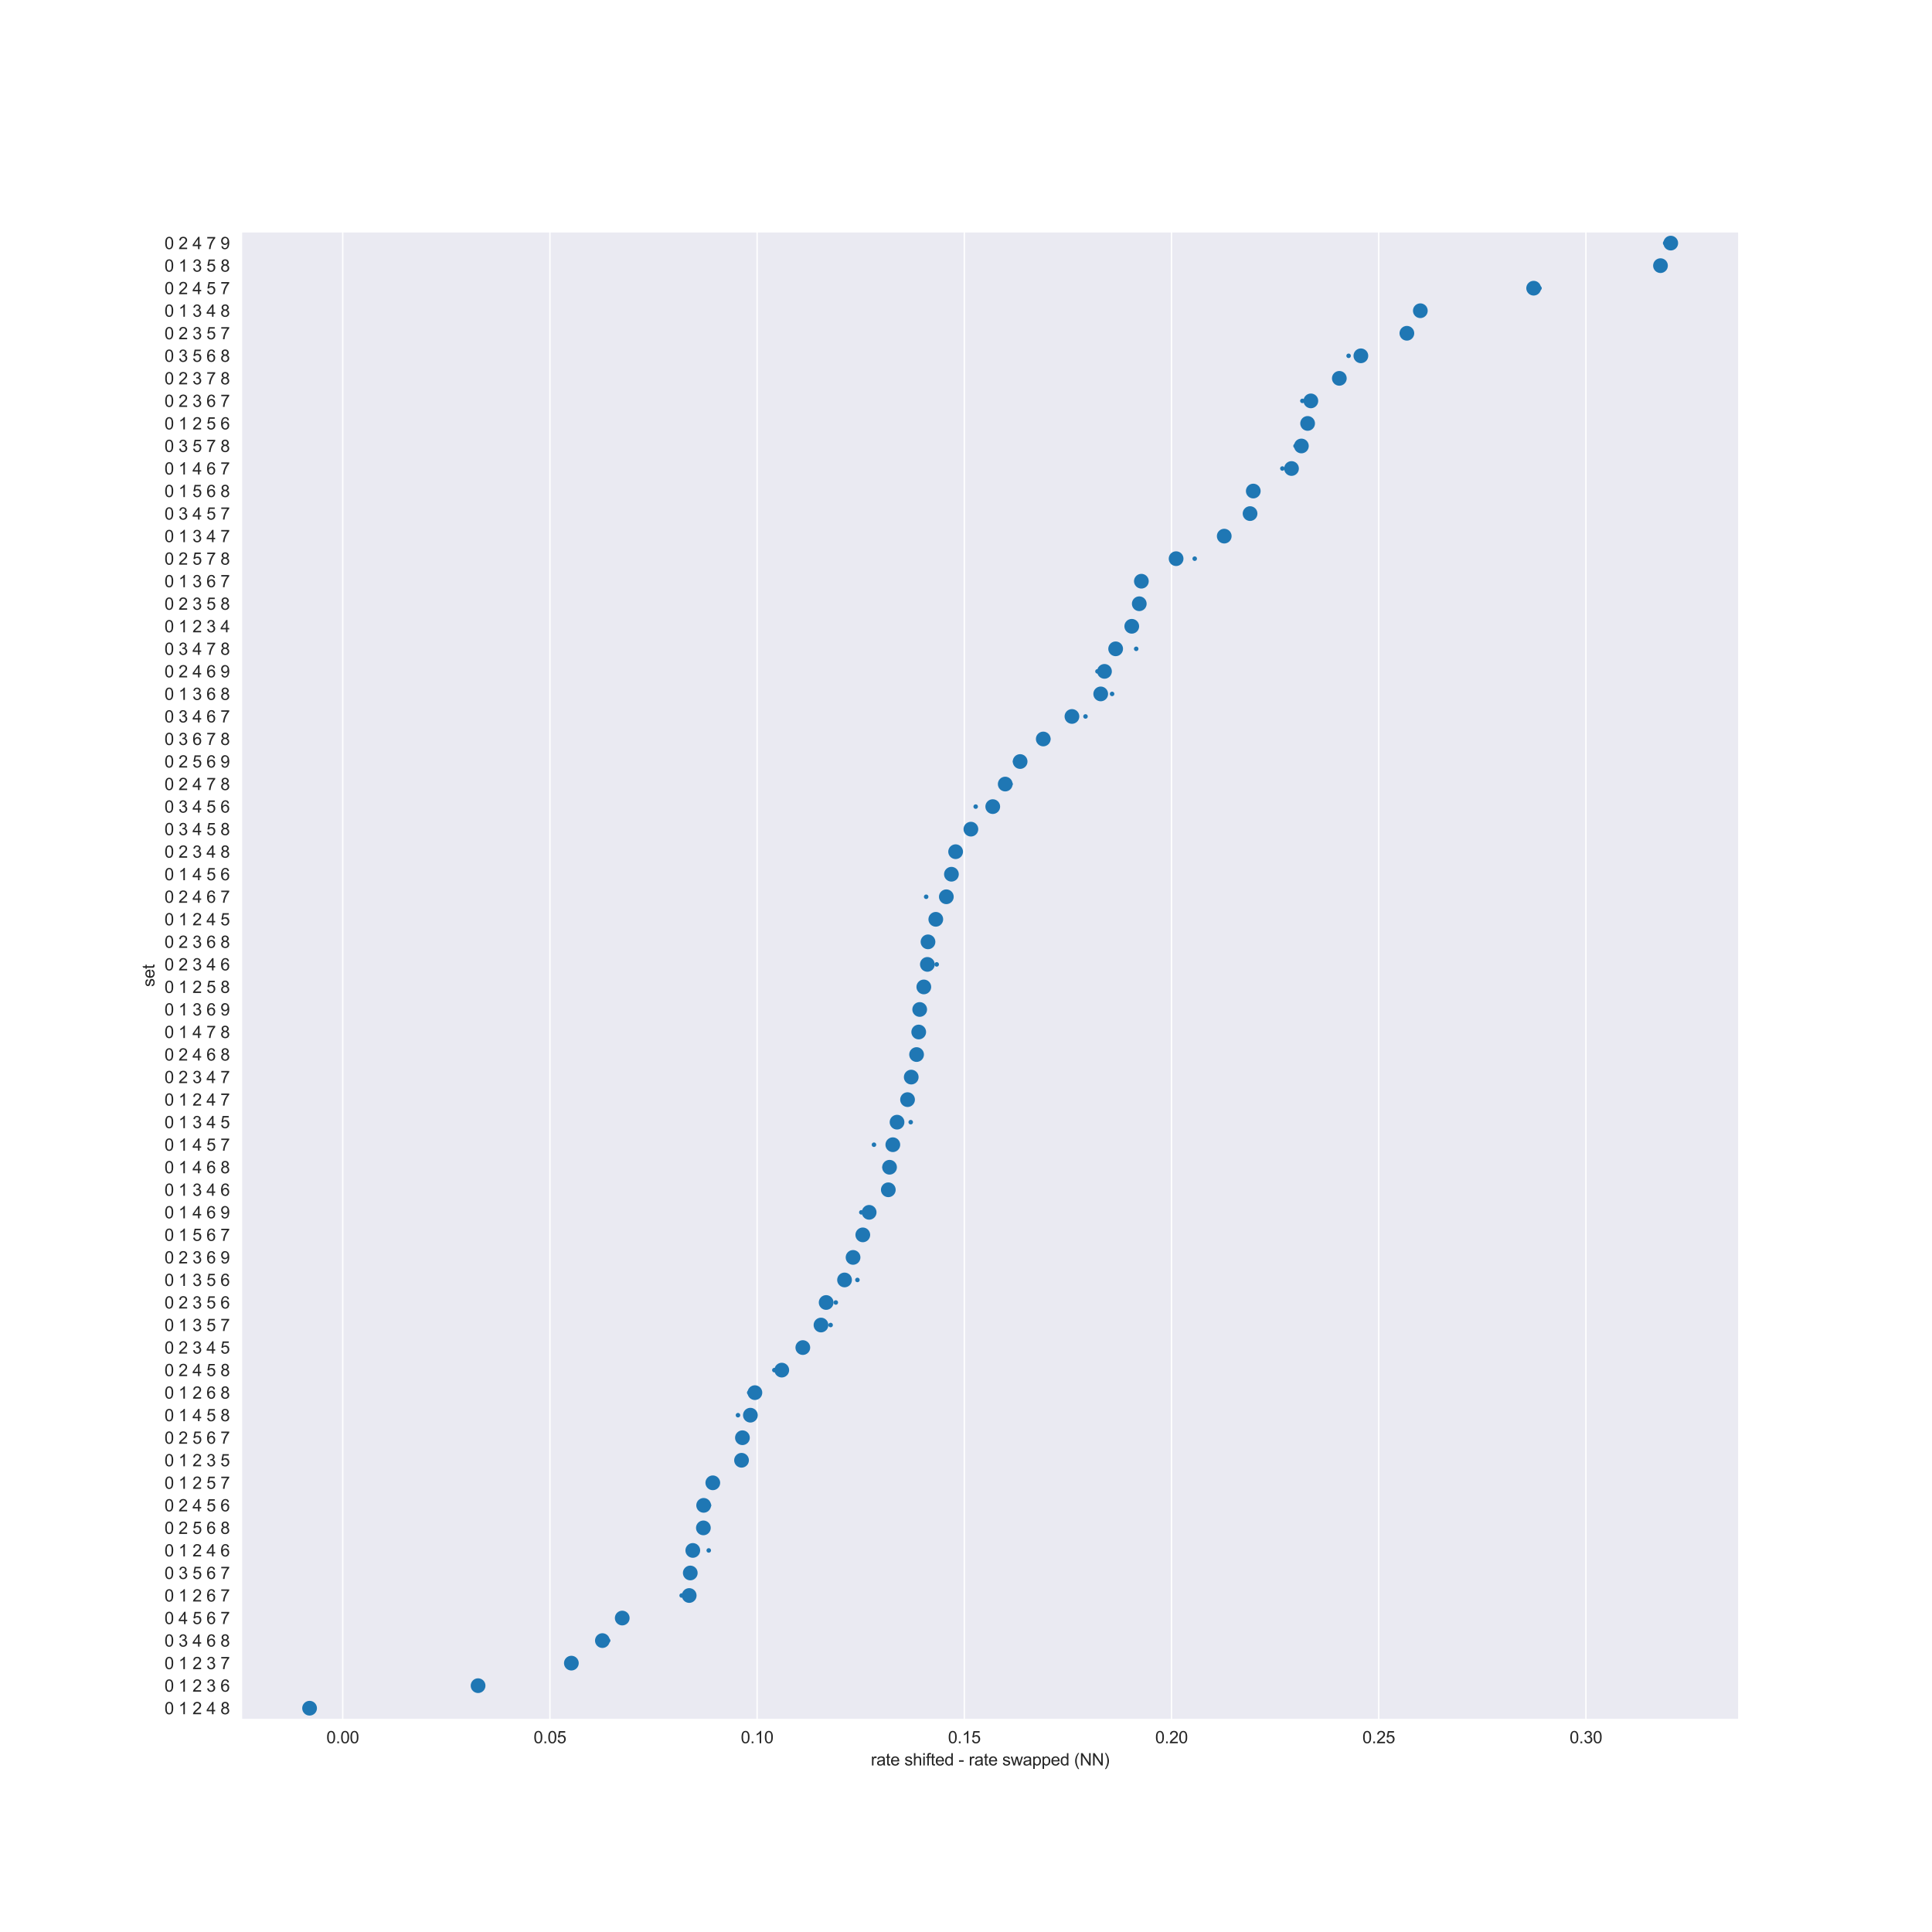 <?xml version="1.0" encoding="utf-8" standalone="no"?>
<!DOCTYPE svg PUBLIC "-//W3C//DTD SVG 1.1//EN"
  "http://www.w3.org/Graphics/SVG/1.1/DTD/svg11.dtd">
<svg xmlns:xlink="http://www.w3.org/1999/xlink" width="1152pt" height="1152pt" viewBox="0 0 1152 1152" xmlns="http://www.w3.org/2000/svg" version="1.1">
 <defs>
  <style type="text/css">*{stroke-linejoin: round; stroke-linecap: butt}</style>
 </defs>
 <g id="figure_1">
  <g id="patch_1">
   <path d="M 0 1152 
L 1152 1152 
L 1152 0 
L 0 0 
z
" style="fill: #ffffff"/>
  </g>
  <g id="axes_1">
   <g id="patch_2">
    <path d="M 144 1025.28 
L 1036.8 1025.28 
L 1036.8 138.24 
L 144 138.24 
z
" style="fill: #eaeaf2"/>
   </g>
   <g id="matplotlib.axis_1">
    <g id="xtick_1">
     <g id="line2d_1">
      <path d="M 204.353 1025.28 
L 204.353 138.24 
" clip-path="url(#p3073b43d75)" style="fill: none; stroke: #ffffff; stroke-width: 0.8; stroke-linecap: round"/>
     </g>
     <g id="text_1">
      <!-- 0.00 -->
      <g style="fill: #262626" transform="translate(194.622 1039.438) scale(0.1 -0.1)">
       <defs>
        <path id="ArialMT-30" d="M 266 2259 
Q 266 3072 433 3567 
Q 600 4063 929 4331 
Q 1259 4600 1759 4600 
Q 2128 4600 2406 4451 
Q 2684 4303 2865 4023 
Q 3047 3744 3150 3342 
Q 3253 2941 3253 2259 
Q 3253 1453 3087 958 
Q 2922 463 2592 192 
Q 2263 -78 1759 -78 
Q 1097 -78 719 397 
Q 266 969 266 2259 
z
M 844 2259 
Q 844 1131 1108 757 
Q 1372 384 1759 384 
Q 2147 384 2411 759 
Q 2675 1134 2675 2259 
Q 2675 3391 2411 3762 
Q 2147 4134 1753 4134 
Q 1366 4134 1134 3806 
Q 844 3388 844 2259 
z
" transform="scale(0.016)"/>
        <path id="ArialMT-2e" d="M 581 0 
L 581 641 
L 1222 641 
L 1222 0 
L 581 0 
z
" transform="scale(0.016)"/>
       </defs>
       <use xlink:href="#ArialMT-30"/>
       <use xlink:href="#ArialMT-2e" x="55.615"/>
       <use xlink:href="#ArialMT-30" x="83.398"/>
       <use xlink:href="#ArialMT-30" x="139.014"/>
      </g>
     </g>
    </g>
    <g id="xtick_2">
     <g id="line2d_2">
      <path d="M 327.9 1025.28 
L 327.9 138.24 
" clip-path="url(#p3073b43d75)" style="fill: none; stroke: #ffffff; stroke-width: 0.8; stroke-linecap: round"/>
     </g>
     <g id="text_2">
      <!-- 0.05 -->
      <g style="fill: #262626" transform="translate(318.17 1039.438) scale(0.1 -0.1)">
       <defs>
        <path id="ArialMT-35" d="M 266 1200 
L 856 1250 
Q 922 819 1161 601 
Q 1400 384 1738 384 
Q 2144 384 2425 690 
Q 2706 997 2706 1503 
Q 2706 1984 2436 2262 
Q 2166 2541 1728 2541 
Q 1456 2541 1237 2417 
Q 1019 2294 894 2097 
L 366 2166 
L 809 4519 
L 3088 4519 
L 3088 3981 
L 1259 3981 
L 1013 2750 
Q 1425 3038 1878 3038 
Q 2478 3038 2890 2622 
Q 3303 2206 3303 1553 
Q 3303 931 2941 478 
Q 2500 -78 1738 -78 
Q 1113 -78 717 272 
Q 322 622 266 1200 
z
" transform="scale(0.016)"/>
       </defs>
       <use xlink:href="#ArialMT-30"/>
       <use xlink:href="#ArialMT-2e" x="55.615"/>
       <use xlink:href="#ArialMT-30" x="83.398"/>
       <use xlink:href="#ArialMT-35" x="139.014"/>
      </g>
     </g>
    </g>
    <g id="xtick_3">
     <g id="line2d_3">
      <path d="M 451.448 1025.28 
L 451.448 138.24 
" clip-path="url(#p3073b43d75)" style="fill: none; stroke: #ffffff; stroke-width: 0.8; stroke-linecap: round"/>
     </g>
     <g id="text_3">
      <!-- 0.10 -->
      <g style="fill: #262626" transform="translate(441.718 1039.438) scale(0.1 -0.1)">
       <defs>
        <path id="ArialMT-31" d="M 2384 0 
L 1822 0 
L 1822 3584 
Q 1619 3391 1289 3197 
Q 959 3003 697 2906 
L 697 3450 
Q 1169 3672 1522 3987 
Q 1875 4303 2022 4600 
L 2384 4600 
L 2384 0 
z
" transform="scale(0.016)"/>
       </defs>
       <use xlink:href="#ArialMT-30"/>
       <use xlink:href="#ArialMT-2e" x="55.615"/>
       <use xlink:href="#ArialMT-31" x="83.398"/>
       <use xlink:href="#ArialMT-30" x="139.014"/>
      </g>
     </g>
    </g>
    <g id="xtick_4">
     <g id="line2d_4">
      <path d="M 574.996 1025.28 
L 574.996 138.24 
" clip-path="url(#p3073b43d75)" style="fill: none; stroke: #ffffff; stroke-width: 0.8; stroke-linecap: round"/>
     </g>
     <g id="text_4">
      <!-- 0.15 -->
      <g style="fill: #262626" transform="translate(565.265 1039.438) scale(0.1 -0.1)">
       <use xlink:href="#ArialMT-30"/>
       <use xlink:href="#ArialMT-2e" x="55.615"/>
       <use xlink:href="#ArialMT-31" x="83.398"/>
       <use xlink:href="#ArialMT-35" x="139.014"/>
      </g>
     </g>
    </g>
    <g id="xtick_5">
     <g id="line2d_5">
      <path d="M 698.543 1025.28 
L 698.543 138.24 
" clip-path="url(#p3073b43d75)" style="fill: none; stroke: #ffffff; stroke-width: 0.8; stroke-linecap: round"/>
     </g>
     <g id="text_5">
      <!-- 0.20 -->
      <g style="fill: #262626" transform="translate(688.813 1039.438) scale(0.1 -0.1)">
       <defs>
        <path id="ArialMT-32" d="M 3222 541 
L 3222 0 
L 194 0 
Q 188 203 259 391 
Q 375 700 629 1000 
Q 884 1300 1366 1694 
Q 2113 2306 2375 2664 
Q 2638 3022 2638 3341 
Q 2638 3675 2398 3904 
Q 2159 4134 1775 4134 
Q 1369 4134 1125 3890 
Q 881 3647 878 3216 
L 300 3275 
Q 359 3922 746 4261 
Q 1134 4600 1788 4600 
Q 2447 4600 2831 4234 
Q 3216 3869 3216 3328 
Q 3216 3053 3103 2787 
Q 2991 2522 2730 2228 
Q 2469 1934 1863 1422 
Q 1356 997 1212 845 
Q 1069 694 975 541 
L 3222 541 
z
" transform="scale(0.016)"/>
       </defs>
       <use xlink:href="#ArialMT-30"/>
       <use xlink:href="#ArialMT-2e" x="55.615"/>
       <use xlink:href="#ArialMT-32" x="83.398"/>
       <use xlink:href="#ArialMT-30" x="139.014"/>
      </g>
     </g>
    </g>
    <g id="xtick_6">
     <g id="line2d_6">
      <path d="M 822.091 1025.28 
L 822.091 138.24 
" clip-path="url(#p3073b43d75)" style="fill: none; stroke: #ffffff; stroke-width: 0.8; stroke-linecap: round"/>
     </g>
     <g id="text_6">
      <!-- 0.25 -->
      <g style="fill: #262626" transform="translate(812.36 1039.438) scale(0.1 -0.1)">
       <use xlink:href="#ArialMT-30"/>
       <use xlink:href="#ArialMT-2e" x="55.615"/>
       <use xlink:href="#ArialMT-32" x="83.398"/>
       <use xlink:href="#ArialMT-35" x="139.014"/>
      </g>
     </g>
    </g>
    <g id="xtick_7">
     <g id="line2d_7">
      <path d="M 945.638 1025.28 
L 945.638 138.24 
" clip-path="url(#p3073b43d75)" style="fill: none; stroke: #ffffff; stroke-width: 0.8; stroke-linecap: round"/>
     </g>
     <g id="text_7">
      <!-- 0.30 -->
      <g style="fill: #262626" transform="translate(935.908 1039.438) scale(0.1 -0.1)">
       <defs>
        <path id="ArialMT-33" d="M 269 1209 
L 831 1284 
Q 928 806 1161 595 
Q 1394 384 1728 384 
Q 2125 384 2398 659 
Q 2672 934 2672 1341 
Q 2672 1728 2419 1979 
Q 2166 2231 1775 2231 
Q 1616 2231 1378 2169 
L 1441 2663 
Q 1497 2656 1531 2656 
Q 1891 2656 2178 2843 
Q 2466 3031 2466 3422 
Q 2466 3731 2256 3934 
Q 2047 4138 1716 4138 
Q 1388 4138 1169 3931 
Q 950 3725 888 3313 
L 325 3413 
Q 428 3978 793 4289 
Q 1159 4600 1703 4600 
Q 2078 4600 2393 4439 
Q 2709 4278 2876 4000 
Q 3044 3722 3044 3409 
Q 3044 3113 2884 2869 
Q 2725 2625 2413 2481 
Q 2819 2388 3044 2092 
Q 3269 1797 3269 1353 
Q 3269 753 2831 336 
Q 2394 -81 1725 -81 
Q 1122 -81 723 278 
Q 325 638 269 1209 
z
" transform="scale(0.016)"/>
       </defs>
       <use xlink:href="#ArialMT-30"/>
       <use xlink:href="#ArialMT-2e" x="55.615"/>
       <use xlink:href="#ArialMT-33" x="83.398"/>
       <use xlink:href="#ArialMT-30" x="139.014"/>
      </g>
     </g>
    </g>
    <g id="text_8">
     <!-- rate shifted - rate swapped (NN) -->
     <g style="fill: #262626" transform="translate(519.265 1052.705) scale(0.1 -0.1)">
      <defs>
       <path id="ArialMT-72" d="M 416 0 
L 416 3319 
L 922 3319 
L 922 2816 
Q 1116 3169 1280 3281 
Q 1444 3394 1641 3394 
Q 1925 3394 2219 3213 
L 2025 2691 
Q 1819 2813 1613 2813 
Q 1428 2813 1281 2702 
Q 1134 2591 1072 2394 
Q 978 2094 978 1738 
L 978 0 
L 416 0 
z
" transform="scale(0.016)"/>
       <path id="ArialMT-61" d="M 2588 409 
Q 2275 144 1986 34 
Q 1697 -75 1366 -75 
Q 819 -75 525 192 
Q 231 459 231 875 
Q 231 1119 342 1320 
Q 453 1522 633 1644 
Q 813 1766 1038 1828 
Q 1203 1872 1538 1913 
Q 2219 1994 2541 2106 
Q 2544 2222 2544 2253 
Q 2544 2597 2384 2738 
Q 2169 2928 1744 2928 
Q 1347 2928 1158 2789 
Q 969 2650 878 2297 
L 328 2372 
Q 403 2725 575 2942 
Q 747 3159 1072 3276 
Q 1397 3394 1825 3394 
Q 2250 3394 2515 3294 
Q 2781 3194 2906 3042 
Q 3031 2891 3081 2659 
Q 3109 2516 3109 2141 
L 3109 1391 
Q 3109 606 3145 398 
Q 3181 191 3288 0 
L 2700 0 
Q 2613 175 2588 409 
z
M 2541 1666 
Q 2234 1541 1622 1453 
Q 1275 1403 1131 1340 
Q 988 1278 909 1158 
Q 831 1038 831 891 
Q 831 666 1001 516 
Q 1172 366 1500 366 
Q 1825 366 2078 508 
Q 2331 650 2450 897 
Q 2541 1088 2541 1459 
L 2541 1666 
z
" transform="scale(0.016)"/>
       <path id="ArialMT-74" d="M 1650 503 
L 1731 6 
Q 1494 -44 1306 -44 
Q 1000 -44 831 53 
Q 663 150 594 308 
Q 525 466 525 972 
L 525 2881 
L 113 2881 
L 113 3319 
L 525 3319 
L 525 4141 
L 1084 4478 
L 1084 3319 
L 1650 3319 
L 1650 2881 
L 1084 2881 
L 1084 941 
Q 1084 700 1114 631 
Q 1144 563 1211 522 
Q 1278 481 1403 481 
Q 1497 481 1650 503 
z
" transform="scale(0.016)"/>
       <path id="ArialMT-65" d="M 2694 1069 
L 3275 997 
Q 3138 488 2766 206 
Q 2394 -75 1816 -75 
Q 1088 -75 661 373 
Q 234 822 234 1631 
Q 234 2469 665 2931 
Q 1097 3394 1784 3394 
Q 2450 3394 2872 2941 
Q 3294 2488 3294 1666 
Q 3294 1616 3291 1516 
L 816 1516 
Q 847 969 1125 678 
Q 1403 388 1819 388 
Q 2128 388 2347 550 
Q 2566 713 2694 1069 
z
M 847 1978 
L 2700 1978 
Q 2663 2397 2488 2606 
Q 2219 2931 1791 2931 
Q 1403 2931 1139 2672 
Q 875 2413 847 1978 
z
" transform="scale(0.016)"/>
       <path id="ArialMT-20" transform="scale(0.016)"/>
       <path id="ArialMT-73" d="M 197 991 
L 753 1078 
Q 800 744 1014 566 
Q 1228 388 1613 388 
Q 2000 388 2187 545 
Q 2375 703 2375 916 
Q 2375 1106 2209 1216 
Q 2094 1291 1634 1406 
Q 1016 1563 777 1677 
Q 538 1791 414 1992 
Q 291 2194 291 2438 
Q 291 2659 392 2848 
Q 494 3038 669 3163 
Q 800 3259 1026 3326 
Q 1253 3394 1513 3394 
Q 1903 3394 2198 3281 
Q 2494 3169 2634 2976 
Q 2775 2784 2828 2463 
L 2278 2388 
Q 2241 2644 2061 2787 
Q 1881 2931 1553 2931 
Q 1166 2931 1000 2803 
Q 834 2675 834 2503 
Q 834 2394 903 2306 
Q 972 2216 1119 2156 
Q 1203 2125 1616 2013 
Q 2213 1853 2448 1751 
Q 2684 1650 2818 1456 
Q 2953 1263 2953 975 
Q 2953 694 2789 445 
Q 2625 197 2315 61 
Q 2006 -75 1616 -75 
Q 969 -75 630 194 
Q 291 463 197 991 
z
" transform="scale(0.016)"/>
       <path id="ArialMT-68" d="M 422 0 
L 422 4581 
L 984 4581 
L 984 2938 
Q 1378 3394 1978 3394 
Q 2347 3394 2619 3248 
Q 2891 3103 3008 2847 
Q 3125 2591 3125 2103 
L 3125 0 
L 2563 0 
L 2563 2103 
Q 2563 2525 2380 2717 
Q 2197 2909 1863 2909 
Q 1613 2909 1392 2779 
Q 1172 2650 1078 2428 
Q 984 2206 984 1816 
L 984 0 
L 422 0 
z
" transform="scale(0.016)"/>
       <path id="ArialMT-69" d="M 425 3934 
L 425 4581 
L 988 4581 
L 988 3934 
L 425 3934 
z
M 425 0 
L 425 3319 
L 988 3319 
L 988 0 
L 425 0 
z
" transform="scale(0.016)"/>
       <path id="ArialMT-66" d="M 556 0 
L 556 2881 
L 59 2881 
L 59 3319 
L 556 3319 
L 556 3672 
Q 556 4006 616 4169 
Q 697 4388 901 4523 
Q 1106 4659 1475 4659 
Q 1713 4659 2000 4603 
L 1916 4113 
Q 1741 4144 1584 4144 
Q 1328 4144 1222 4034 
Q 1116 3925 1116 3625 
L 1116 3319 
L 1763 3319 
L 1763 2881 
L 1116 2881 
L 1116 0 
L 556 0 
z
" transform="scale(0.016)"/>
       <path id="ArialMT-64" d="M 2575 0 
L 2575 419 
Q 2259 -75 1647 -75 
Q 1250 -75 917 144 
Q 584 363 401 755 
Q 219 1147 219 1656 
Q 219 2153 384 2558 
Q 550 2963 881 3178 
Q 1213 3394 1622 3394 
Q 1922 3394 2156 3267 
Q 2391 3141 2538 2938 
L 2538 4581 
L 3097 4581 
L 3097 0 
L 2575 0 
z
M 797 1656 
Q 797 1019 1065 703 
Q 1334 388 1700 388 
Q 2069 388 2326 689 
Q 2584 991 2584 1609 
Q 2584 2291 2321 2609 
Q 2059 2928 1675 2928 
Q 1300 2928 1048 2622 
Q 797 2316 797 1656 
z
" transform="scale(0.016)"/>
       <path id="ArialMT-2d" d="M 203 1375 
L 203 1941 
L 1931 1941 
L 1931 1375 
L 203 1375 
z
" transform="scale(0.016)"/>
       <path id="ArialMT-77" d="M 1034 0 
L 19 3319 
L 600 3319 
L 1128 1403 
L 1325 691 
Q 1338 744 1497 1375 
L 2025 3319 
L 2603 3319 
L 3100 1394 
L 3266 759 
L 3456 1400 
L 4025 3319 
L 4572 3319 
L 3534 0 
L 2950 0 
L 2422 1988 
L 2294 2553 
L 1622 0 
L 1034 0 
z
" transform="scale(0.016)"/>
       <path id="ArialMT-70" d="M 422 -1272 
L 422 3319 
L 934 3319 
L 934 2888 
Q 1116 3141 1344 3267 
Q 1572 3394 1897 3394 
Q 2322 3394 2647 3175 
Q 2972 2956 3137 2557 
Q 3303 2159 3303 1684 
Q 3303 1175 3120 767 
Q 2938 359 2589 142 
Q 2241 -75 1856 -75 
Q 1575 -75 1351 44 
Q 1128 163 984 344 
L 984 -1272 
L 422 -1272 
z
M 931 1641 
Q 931 1000 1190 694 
Q 1450 388 1819 388 
Q 2194 388 2461 705 
Q 2728 1022 2728 1688 
Q 2728 2322 2467 2637 
Q 2206 2953 1844 2953 
Q 1484 2953 1207 2617 
Q 931 2281 931 1641 
z
" transform="scale(0.016)"/>
       <path id="ArialMT-28" d="M 1497 -1347 
Q 1031 -759 709 28 
Q 388 816 388 1659 
Q 388 2403 628 3084 
Q 909 3875 1497 4659 
L 1900 4659 
Q 1522 4009 1400 3731 
Q 1209 3300 1100 2831 
Q 966 2247 966 1656 
Q 966 153 1900 -1347 
L 1497 -1347 
z
" transform="scale(0.016)"/>
       <path id="ArialMT-4e" d="M 488 0 
L 488 4581 
L 1109 4581 
L 3516 984 
L 3516 4581 
L 4097 4581 
L 4097 0 
L 3475 0 
L 1069 3600 
L 1069 0 
L 488 0 
z
" transform="scale(0.016)"/>
       <path id="ArialMT-29" d="M 791 -1347 
L 388 -1347 
Q 1322 153 1322 1656 
Q 1322 2244 1188 2822 
Q 1081 3291 891 3722 
Q 769 4003 388 4659 
L 791 4659 
Q 1378 3875 1659 3084 
Q 1900 2403 1900 1659 
Q 1900 816 1576 28 
Q 1253 -759 791 -1347 
z
" transform="scale(0.016)"/>
      </defs>
      <use xlink:href="#ArialMT-72"/>
      <use xlink:href="#ArialMT-61" x="33.301"/>
      <use xlink:href="#ArialMT-74" x="88.916"/>
      <use xlink:href="#ArialMT-65" x="116.699"/>
      <use xlink:href="#ArialMT-20" x="172.314"/>
      <use xlink:href="#ArialMT-73" x="200.098"/>
      <use xlink:href="#ArialMT-68" x="250.098"/>
      <use xlink:href="#ArialMT-69" x="305.713"/>
      <use xlink:href="#ArialMT-66" x="327.93"/>
      <use xlink:href="#ArialMT-74" x="355.713"/>
      <use xlink:href="#ArialMT-65" x="383.496"/>
      <use xlink:href="#ArialMT-64" x="439.111"/>
      <use xlink:href="#ArialMT-20" x="494.727"/>
      <use xlink:href="#ArialMT-2d" x="522.51"/>
      <use xlink:href="#ArialMT-20" x="555.811"/>
      <use xlink:href="#ArialMT-72" x="583.594"/>
      <use xlink:href="#ArialMT-61" x="616.895"/>
      <use xlink:href="#ArialMT-74" x="672.51"/>
      <use xlink:href="#ArialMT-65" x="700.293"/>
      <use xlink:href="#ArialMT-20" x="755.908"/>
      <use xlink:href="#ArialMT-73" x="783.691"/>
      <use xlink:href="#ArialMT-77" x="833.691"/>
      <use xlink:href="#ArialMT-61" x="905.908"/>
      <use xlink:href="#ArialMT-70" x="961.523"/>
      <use xlink:href="#ArialMT-70" x="1017.139"/>
      <use xlink:href="#ArialMT-65" x="1072.754"/>
      <use xlink:href="#ArialMT-64" x="1128.369"/>
      <use xlink:href="#ArialMT-20" x="1183.984"/>
      <use xlink:href="#ArialMT-28" x="1211.768"/>
      <use xlink:href="#ArialMT-4e" x="1245.068"/>
      <use xlink:href="#ArialMT-4e" x="1317.285"/>
      <use xlink:href="#ArialMT-29" x="1389.502"/>
     </g>
    </g>
   </g>
   <g id="matplotlib.axis_2">
    <g id="ytick_1">
     <g id="text_9">
      <!-- 0 2 4 7 9 -->
      <g style="fill: #262626" transform="translate(98.083 148.539) scale(0.1 -0.1)">
       <defs>
        <path id="ArialMT-34" d="M 2069 0 
L 2069 1097 
L 81 1097 
L 81 1613 
L 2172 4581 
L 2631 4581 
L 2631 1613 
L 3250 1613 
L 3250 1097 
L 2631 1097 
L 2631 0 
L 2069 0 
z
M 2069 1613 
L 2069 3678 
L 634 1613 
L 2069 1613 
z
" transform="scale(0.016)"/>
        <path id="ArialMT-37" d="M 303 3981 
L 303 4522 
L 3269 4522 
L 3269 4084 
Q 2831 3619 2401 2847 
Q 1972 2075 1738 1259 
Q 1569 684 1522 0 
L 944 0 
Q 953 541 1156 1306 
Q 1359 2072 1739 2783 
Q 2119 3494 2547 3981 
L 303 3981 
z
" transform="scale(0.016)"/>
        <path id="ArialMT-39" d="M 350 1059 
L 891 1109 
Q 959 728 1153 556 
Q 1347 384 1650 384 
Q 1909 384 2104 503 
Q 2300 622 2425 820 
Q 2550 1019 2634 1356 
Q 2719 1694 2719 2044 
Q 2719 2081 2716 2156 
Q 2547 1888 2255 1720 
Q 1963 1553 1622 1553 
Q 1053 1553 659 1965 
Q 266 2378 266 3053 
Q 266 3750 677 4175 
Q 1088 4600 1706 4600 
Q 2153 4600 2523 4359 
Q 2894 4119 3086 3673 
Q 3278 3228 3278 2384 
Q 3278 1506 3087 986 
Q 2897 466 2520 194 
Q 2144 -78 1638 -78 
Q 1100 -78 759 220 
Q 419 519 350 1059 
z
M 2653 3081 
Q 2653 3566 2395 3850 
Q 2138 4134 1775 4134 
Q 1400 4134 1122 3828 
Q 844 3522 844 3034 
Q 844 2597 1108 2323 
Q 1372 2050 1759 2050 
Q 2150 2050 2401 2323 
Q 2653 2597 2653 3081 
z
" transform="scale(0.016)"/>
       </defs>
       <use xlink:href="#ArialMT-30"/>
       <use xlink:href="#ArialMT-20" x="55.615"/>
       <use xlink:href="#ArialMT-32" x="83.398"/>
       <use xlink:href="#ArialMT-20" x="139.014"/>
       <use xlink:href="#ArialMT-34" x="166.797"/>
       <use xlink:href="#ArialMT-20" x="222.412"/>
       <use xlink:href="#ArialMT-37" x="250.195"/>
       <use xlink:href="#ArialMT-20" x="305.811"/>
       <use xlink:href="#ArialMT-39" x="333.594"/>
      </g>
     </g>
    </g>
    <g id="ytick_2">
     <g id="text_10">
      <!-- 0 1 3 5 8 -->
      <g style="fill: #262626" transform="translate(98.083 161.979) scale(0.1 -0.1)">
       <defs>
        <path id="ArialMT-38" d="M 1131 2484 
Q 781 2613 612 2850 
Q 444 3088 444 3419 
Q 444 3919 803 4259 
Q 1163 4600 1759 4600 
Q 2359 4600 2725 4251 
Q 3091 3903 3091 3403 
Q 3091 3084 2923 2848 
Q 2756 2613 2416 2484 
Q 2838 2347 3058 2040 
Q 3278 1734 3278 1309 
Q 3278 722 2862 322 
Q 2447 -78 1769 -78 
Q 1091 -78 675 323 
Q 259 725 259 1325 
Q 259 1772 486 2073 
Q 713 2375 1131 2484 
z
M 1019 3438 
Q 1019 3113 1228 2906 
Q 1438 2700 1772 2700 
Q 2097 2700 2305 2904 
Q 2513 3109 2513 3406 
Q 2513 3716 2298 3927 
Q 2084 4138 1766 4138 
Q 1444 4138 1231 3931 
Q 1019 3725 1019 3438 
z
M 838 1322 
Q 838 1081 952 856 
Q 1066 631 1291 507 
Q 1516 384 1775 384 
Q 2178 384 2440 643 
Q 2703 903 2703 1303 
Q 2703 1709 2433 1975 
Q 2163 2241 1756 2241 
Q 1359 2241 1098 1978 
Q 838 1716 838 1322 
z
" transform="scale(0.016)"/>
       </defs>
       <use xlink:href="#ArialMT-30"/>
       <use xlink:href="#ArialMT-20" x="55.615"/>
       <use xlink:href="#ArialMT-31" x="83.398"/>
       <use xlink:href="#ArialMT-20" x="139.014"/>
       <use xlink:href="#ArialMT-33" x="166.797"/>
       <use xlink:href="#ArialMT-20" x="222.412"/>
       <use xlink:href="#ArialMT-35" x="250.195"/>
       <use xlink:href="#ArialMT-20" x="305.811"/>
       <use xlink:href="#ArialMT-38" x="333.594"/>
      </g>
     </g>
    </g>
    <g id="ytick_3">
     <g id="text_11">
      <!-- 0 2 4 5 7 -->
      <g style="fill: #262626" transform="translate(98.083 175.419) scale(0.1 -0.1)">
       <use xlink:href="#ArialMT-30"/>
       <use xlink:href="#ArialMT-20" x="55.615"/>
       <use xlink:href="#ArialMT-32" x="83.398"/>
       <use xlink:href="#ArialMT-20" x="139.014"/>
       <use xlink:href="#ArialMT-34" x="166.797"/>
       <use xlink:href="#ArialMT-20" x="222.412"/>
       <use xlink:href="#ArialMT-35" x="250.195"/>
       <use xlink:href="#ArialMT-20" x="305.811"/>
       <use xlink:href="#ArialMT-37" x="333.594"/>
      </g>
     </g>
    </g>
    <g id="ytick_4">
     <g id="text_12">
      <!-- 0 1 3 4 8 -->
      <g style="fill: #262626" transform="translate(98.083 188.859) scale(0.1 -0.1)">
       <use xlink:href="#ArialMT-30"/>
       <use xlink:href="#ArialMT-20" x="55.615"/>
       <use xlink:href="#ArialMT-31" x="83.398"/>
       <use xlink:href="#ArialMT-20" x="139.014"/>
       <use xlink:href="#ArialMT-33" x="166.797"/>
       <use xlink:href="#ArialMT-20" x="222.412"/>
       <use xlink:href="#ArialMT-34" x="250.195"/>
       <use xlink:href="#ArialMT-20" x="305.811"/>
       <use xlink:href="#ArialMT-38" x="333.594"/>
      </g>
     </g>
    </g>
    <g id="ytick_5">
     <g id="text_13">
      <!-- 0 2 3 5 7 -->
      <g style="fill: #262626" transform="translate(98.083 202.299) scale(0.1 -0.1)">
       <use xlink:href="#ArialMT-30"/>
       <use xlink:href="#ArialMT-20" x="55.615"/>
       <use xlink:href="#ArialMT-32" x="83.398"/>
       <use xlink:href="#ArialMT-20" x="139.014"/>
       <use xlink:href="#ArialMT-33" x="166.797"/>
       <use xlink:href="#ArialMT-20" x="222.412"/>
       <use xlink:href="#ArialMT-35" x="250.195"/>
       <use xlink:href="#ArialMT-20" x="305.811"/>
       <use xlink:href="#ArialMT-37" x="333.594"/>
      </g>
     </g>
    </g>
    <g id="ytick_6">
     <g id="text_14">
      <!-- 0 3 5 6 8 -->
      <g style="fill: #262626" transform="translate(98.083 215.739) scale(0.1 -0.1)">
       <defs>
        <path id="ArialMT-36" d="M 3184 3459 
L 2625 3416 
Q 2550 3747 2413 3897 
Q 2184 4138 1850 4138 
Q 1581 4138 1378 3988 
Q 1113 3794 959 3422 
Q 806 3050 800 2363 
Q 1003 2672 1297 2822 
Q 1591 2972 1913 2972 
Q 2475 2972 2870 2558 
Q 3266 2144 3266 1488 
Q 3266 1056 3080 686 
Q 2894 316 2569 119 
Q 2244 -78 1831 -78 
Q 1128 -78 684 439 
Q 241 956 241 2144 
Q 241 3472 731 4075 
Q 1159 4600 1884 4600 
Q 2425 4600 2770 4297 
Q 3116 3994 3184 3459 
z
M 888 1484 
Q 888 1194 1011 928 
Q 1134 663 1356 523 
Q 1578 384 1822 384 
Q 2178 384 2434 671 
Q 2691 959 2691 1453 
Q 2691 1928 2437 2201 
Q 2184 2475 1800 2475 
Q 1419 2475 1153 2201 
Q 888 1928 888 1484 
z
" transform="scale(0.016)"/>
       </defs>
       <use xlink:href="#ArialMT-30"/>
       <use xlink:href="#ArialMT-20" x="55.615"/>
       <use xlink:href="#ArialMT-33" x="83.398"/>
       <use xlink:href="#ArialMT-20" x="139.014"/>
       <use xlink:href="#ArialMT-35" x="166.797"/>
       <use xlink:href="#ArialMT-20" x="222.412"/>
       <use xlink:href="#ArialMT-36" x="250.195"/>
       <use xlink:href="#ArialMT-20" x="305.811"/>
       <use xlink:href="#ArialMT-38" x="333.594"/>
      </g>
     </g>
    </g>
    <g id="ytick_7">
     <g id="text_15">
      <!-- 0 2 3 7 8 -->
      <g style="fill: #262626" transform="translate(98.083 229.179) scale(0.1 -0.1)">
       <use xlink:href="#ArialMT-30"/>
       <use xlink:href="#ArialMT-20" x="55.615"/>
       <use xlink:href="#ArialMT-32" x="83.398"/>
       <use xlink:href="#ArialMT-20" x="139.014"/>
       <use xlink:href="#ArialMT-33" x="166.797"/>
       <use xlink:href="#ArialMT-20" x="222.412"/>
       <use xlink:href="#ArialMT-37" x="250.195"/>
       <use xlink:href="#ArialMT-20" x="305.811"/>
       <use xlink:href="#ArialMT-38" x="333.594"/>
      </g>
     </g>
    </g>
    <g id="ytick_8">
     <g id="text_16">
      <!-- 0 2 3 6 7 -->
      <g style="fill: #262626" transform="translate(98.083 242.619) scale(0.1 -0.1)">
       <use xlink:href="#ArialMT-30"/>
       <use xlink:href="#ArialMT-20" x="55.615"/>
       <use xlink:href="#ArialMT-32" x="83.398"/>
       <use xlink:href="#ArialMT-20" x="139.014"/>
       <use xlink:href="#ArialMT-33" x="166.797"/>
       <use xlink:href="#ArialMT-20" x="222.412"/>
       <use xlink:href="#ArialMT-36" x="250.195"/>
       <use xlink:href="#ArialMT-20" x="305.811"/>
       <use xlink:href="#ArialMT-37" x="333.594"/>
      </g>
     </g>
    </g>
    <g id="ytick_9">
     <g id="text_17">
      <!-- 0 1 2 5 6 -->
      <g style="fill: #262626" transform="translate(98.083 256.059) scale(0.1 -0.1)">
       <use xlink:href="#ArialMT-30"/>
       <use xlink:href="#ArialMT-20" x="55.615"/>
       <use xlink:href="#ArialMT-31" x="83.398"/>
       <use xlink:href="#ArialMT-20" x="139.014"/>
       <use xlink:href="#ArialMT-32" x="166.797"/>
       <use xlink:href="#ArialMT-20" x="222.412"/>
       <use xlink:href="#ArialMT-35" x="250.195"/>
       <use xlink:href="#ArialMT-20" x="305.811"/>
       <use xlink:href="#ArialMT-36" x="333.594"/>
      </g>
     </g>
    </g>
    <g id="ytick_10">
     <g id="text_18">
      <!-- 0 3 5 7 8 -->
      <g style="fill: #262626" transform="translate(98.083 269.499) scale(0.1 -0.1)">
       <use xlink:href="#ArialMT-30"/>
       <use xlink:href="#ArialMT-20" x="55.615"/>
       <use xlink:href="#ArialMT-33" x="83.398"/>
       <use xlink:href="#ArialMT-20" x="139.014"/>
       <use xlink:href="#ArialMT-35" x="166.797"/>
       <use xlink:href="#ArialMT-20" x="222.412"/>
       <use xlink:href="#ArialMT-37" x="250.195"/>
       <use xlink:href="#ArialMT-20" x="305.811"/>
       <use xlink:href="#ArialMT-38" x="333.594"/>
      </g>
     </g>
    </g>
    <g id="ytick_11">
     <g id="text_19">
      <!-- 0 1 4 6 7 -->
      <g style="fill: #262626" transform="translate(98.083 282.939) scale(0.1 -0.1)">
       <use xlink:href="#ArialMT-30"/>
       <use xlink:href="#ArialMT-20" x="55.615"/>
       <use xlink:href="#ArialMT-31" x="83.398"/>
       <use xlink:href="#ArialMT-20" x="139.014"/>
       <use xlink:href="#ArialMT-34" x="166.797"/>
       <use xlink:href="#ArialMT-20" x="222.412"/>
       <use xlink:href="#ArialMT-36" x="250.195"/>
       <use xlink:href="#ArialMT-20" x="305.811"/>
       <use xlink:href="#ArialMT-37" x="333.594"/>
      </g>
     </g>
    </g>
    <g id="ytick_12">
     <g id="text_20">
      <!-- 0 1 5 6 8 -->
      <g style="fill: #262626" transform="translate(98.083 296.379) scale(0.1 -0.1)">
       <use xlink:href="#ArialMT-30"/>
       <use xlink:href="#ArialMT-20" x="55.615"/>
       <use xlink:href="#ArialMT-31" x="83.398"/>
       <use xlink:href="#ArialMT-20" x="139.014"/>
       <use xlink:href="#ArialMT-35" x="166.797"/>
       <use xlink:href="#ArialMT-20" x="222.412"/>
       <use xlink:href="#ArialMT-36" x="250.195"/>
       <use xlink:href="#ArialMT-20" x="305.811"/>
       <use xlink:href="#ArialMT-38" x="333.594"/>
      </g>
     </g>
    </g>
    <g id="ytick_13">
     <g id="text_21">
      <!-- 0 3 4 5 7 -->
      <g style="fill: #262626" transform="translate(98.083 309.819) scale(0.1 -0.1)">
       <use xlink:href="#ArialMT-30"/>
       <use xlink:href="#ArialMT-20" x="55.615"/>
       <use xlink:href="#ArialMT-33" x="83.398"/>
       <use xlink:href="#ArialMT-20" x="139.014"/>
       <use xlink:href="#ArialMT-34" x="166.797"/>
       <use xlink:href="#ArialMT-20" x="222.412"/>
       <use xlink:href="#ArialMT-35" x="250.195"/>
       <use xlink:href="#ArialMT-20" x="305.811"/>
       <use xlink:href="#ArialMT-37" x="333.594"/>
      </g>
     </g>
    </g>
    <g id="ytick_14">
     <g id="text_22">
      <!-- 0 1 3 4 7 -->
      <g style="fill: #262626" transform="translate(98.083 323.259) scale(0.1 -0.1)">
       <use xlink:href="#ArialMT-30"/>
       <use xlink:href="#ArialMT-20" x="55.615"/>
       <use xlink:href="#ArialMT-31" x="83.398"/>
       <use xlink:href="#ArialMT-20" x="139.014"/>
       <use xlink:href="#ArialMT-33" x="166.797"/>
       <use xlink:href="#ArialMT-20" x="222.412"/>
       <use xlink:href="#ArialMT-34" x="250.195"/>
       <use xlink:href="#ArialMT-20" x="305.811"/>
       <use xlink:href="#ArialMT-37" x="333.594"/>
      </g>
     </g>
    </g>
    <g id="ytick_15">
     <g id="text_23">
      <!-- 0 2 5 7 8 -->
      <g style="fill: #262626" transform="translate(98.083 336.699) scale(0.1 -0.1)">
       <use xlink:href="#ArialMT-30"/>
       <use xlink:href="#ArialMT-20" x="55.615"/>
       <use xlink:href="#ArialMT-32" x="83.398"/>
       <use xlink:href="#ArialMT-20" x="139.014"/>
       <use xlink:href="#ArialMT-35" x="166.797"/>
       <use xlink:href="#ArialMT-20" x="222.412"/>
       <use xlink:href="#ArialMT-37" x="250.195"/>
       <use xlink:href="#ArialMT-20" x="305.811"/>
       <use xlink:href="#ArialMT-38" x="333.594"/>
      </g>
     </g>
    </g>
    <g id="ytick_16">
     <g id="text_24">
      <!-- 0 1 3 6 7 -->
      <g style="fill: #262626" transform="translate(98.083 350.139) scale(0.1 -0.1)">
       <use xlink:href="#ArialMT-30"/>
       <use xlink:href="#ArialMT-20" x="55.615"/>
       <use xlink:href="#ArialMT-31" x="83.398"/>
       <use xlink:href="#ArialMT-20" x="139.014"/>
       <use xlink:href="#ArialMT-33" x="166.797"/>
       <use xlink:href="#ArialMT-20" x="222.412"/>
       <use xlink:href="#ArialMT-36" x="250.195"/>
       <use xlink:href="#ArialMT-20" x="305.811"/>
       <use xlink:href="#ArialMT-37" x="333.594"/>
      </g>
     </g>
    </g>
    <g id="ytick_17">
     <g id="text_25">
      <!-- 0 2 3 5 8 -->
      <g style="fill: #262626" transform="translate(98.083 363.579) scale(0.1 -0.1)">
       <use xlink:href="#ArialMT-30"/>
       <use xlink:href="#ArialMT-20" x="55.615"/>
       <use xlink:href="#ArialMT-32" x="83.398"/>
       <use xlink:href="#ArialMT-20" x="139.014"/>
       <use xlink:href="#ArialMT-33" x="166.797"/>
       <use xlink:href="#ArialMT-20" x="222.412"/>
       <use xlink:href="#ArialMT-35" x="250.195"/>
       <use xlink:href="#ArialMT-20" x="305.811"/>
       <use xlink:href="#ArialMT-38" x="333.594"/>
      </g>
     </g>
    </g>
    <g id="ytick_18">
     <g id="text_26">
      <!-- 0 1 2 3 4 -->
      <g style="fill: #262626" transform="translate(98.083 377.019) scale(0.1 -0.1)">
       <use xlink:href="#ArialMT-30"/>
       <use xlink:href="#ArialMT-20" x="55.615"/>
       <use xlink:href="#ArialMT-31" x="83.398"/>
       <use xlink:href="#ArialMT-20" x="139.014"/>
       <use xlink:href="#ArialMT-32" x="166.797"/>
       <use xlink:href="#ArialMT-20" x="222.412"/>
       <use xlink:href="#ArialMT-33" x="250.195"/>
       <use xlink:href="#ArialMT-20" x="305.811"/>
       <use xlink:href="#ArialMT-34" x="333.594"/>
      </g>
     </g>
    </g>
    <g id="ytick_19">
     <g id="text_27">
      <!-- 0 3 4 7 8 -->
      <g style="fill: #262626" transform="translate(98.083 390.459) scale(0.1 -0.1)">
       <use xlink:href="#ArialMT-30"/>
       <use xlink:href="#ArialMT-20" x="55.615"/>
       <use xlink:href="#ArialMT-33" x="83.398"/>
       <use xlink:href="#ArialMT-20" x="139.014"/>
       <use xlink:href="#ArialMT-34" x="166.797"/>
       <use xlink:href="#ArialMT-20" x="222.412"/>
       <use xlink:href="#ArialMT-37" x="250.195"/>
       <use xlink:href="#ArialMT-20" x="305.811"/>
       <use xlink:href="#ArialMT-38" x="333.594"/>
      </g>
     </g>
    </g>
    <g id="ytick_20">
     <g id="text_28">
      <!-- 0 2 4 6 9 -->
      <g style="fill: #262626" transform="translate(98.083 403.899) scale(0.1 -0.1)">
       <use xlink:href="#ArialMT-30"/>
       <use xlink:href="#ArialMT-20" x="55.615"/>
       <use xlink:href="#ArialMT-32" x="83.398"/>
       <use xlink:href="#ArialMT-20" x="139.014"/>
       <use xlink:href="#ArialMT-34" x="166.797"/>
       <use xlink:href="#ArialMT-20" x="222.412"/>
       <use xlink:href="#ArialMT-36" x="250.195"/>
       <use xlink:href="#ArialMT-20" x="305.811"/>
       <use xlink:href="#ArialMT-39" x="333.594"/>
      </g>
     </g>
    </g>
    <g id="ytick_21">
     <g id="text_29">
      <!-- 0 1 3 6 8 -->
      <g style="fill: #262626" transform="translate(98.083 417.339) scale(0.1 -0.1)">
       <use xlink:href="#ArialMT-30"/>
       <use xlink:href="#ArialMT-20" x="55.615"/>
       <use xlink:href="#ArialMT-31" x="83.398"/>
       <use xlink:href="#ArialMT-20" x="139.014"/>
       <use xlink:href="#ArialMT-33" x="166.797"/>
       <use xlink:href="#ArialMT-20" x="222.412"/>
       <use xlink:href="#ArialMT-36" x="250.195"/>
       <use xlink:href="#ArialMT-20" x="305.811"/>
       <use xlink:href="#ArialMT-38" x="333.594"/>
      </g>
     </g>
    </g>
    <g id="ytick_22">
     <g id="text_30">
      <!-- 0 3 4 6 7 -->
      <g style="fill: #262626" transform="translate(98.083 430.779) scale(0.1 -0.1)">
       <use xlink:href="#ArialMT-30"/>
       <use xlink:href="#ArialMT-20" x="55.615"/>
       <use xlink:href="#ArialMT-33" x="83.398"/>
       <use xlink:href="#ArialMT-20" x="139.014"/>
       <use xlink:href="#ArialMT-34" x="166.797"/>
       <use xlink:href="#ArialMT-20" x="222.412"/>
       <use xlink:href="#ArialMT-36" x="250.195"/>
       <use xlink:href="#ArialMT-20" x="305.811"/>
       <use xlink:href="#ArialMT-37" x="333.594"/>
      </g>
     </g>
    </g>
    <g id="ytick_23">
     <g id="text_31">
      <!-- 0 3 6 7 8 -->
      <g style="fill: #262626" transform="translate(98.083 444.219) scale(0.1 -0.1)">
       <use xlink:href="#ArialMT-30"/>
       <use xlink:href="#ArialMT-20" x="55.615"/>
       <use xlink:href="#ArialMT-33" x="83.398"/>
       <use xlink:href="#ArialMT-20" x="139.014"/>
       <use xlink:href="#ArialMT-36" x="166.797"/>
       <use xlink:href="#ArialMT-20" x="222.412"/>
       <use xlink:href="#ArialMT-37" x="250.195"/>
       <use xlink:href="#ArialMT-20" x="305.811"/>
       <use xlink:href="#ArialMT-38" x="333.594"/>
      </g>
     </g>
    </g>
    <g id="ytick_24">
     <g id="text_32">
      <!-- 0 2 5 6 9 -->
      <g style="fill: #262626" transform="translate(98.083 457.659) scale(0.1 -0.1)">
       <use xlink:href="#ArialMT-30"/>
       <use xlink:href="#ArialMT-20" x="55.615"/>
       <use xlink:href="#ArialMT-32" x="83.398"/>
       <use xlink:href="#ArialMT-20" x="139.014"/>
       <use xlink:href="#ArialMT-35" x="166.797"/>
       <use xlink:href="#ArialMT-20" x="222.412"/>
       <use xlink:href="#ArialMT-36" x="250.195"/>
       <use xlink:href="#ArialMT-20" x="305.811"/>
       <use xlink:href="#ArialMT-39" x="333.594"/>
      </g>
     </g>
    </g>
    <g id="ytick_25">
     <g id="text_33">
      <!-- 0 2 4 7 8 -->
      <g style="fill: #262626" transform="translate(98.083 471.099) scale(0.1 -0.1)">
       <use xlink:href="#ArialMT-30"/>
       <use xlink:href="#ArialMT-20" x="55.615"/>
       <use xlink:href="#ArialMT-32" x="83.398"/>
       <use xlink:href="#ArialMT-20" x="139.014"/>
       <use xlink:href="#ArialMT-34" x="166.797"/>
       <use xlink:href="#ArialMT-20" x="222.412"/>
       <use xlink:href="#ArialMT-37" x="250.195"/>
       <use xlink:href="#ArialMT-20" x="305.811"/>
       <use xlink:href="#ArialMT-38" x="333.594"/>
      </g>
     </g>
    </g>
    <g id="ytick_26">
     <g id="text_34">
      <!-- 0 3 4 5 6 -->
      <g style="fill: #262626" transform="translate(98.083 484.539) scale(0.1 -0.1)">
       <use xlink:href="#ArialMT-30"/>
       <use xlink:href="#ArialMT-20" x="55.615"/>
       <use xlink:href="#ArialMT-33" x="83.398"/>
       <use xlink:href="#ArialMT-20" x="139.014"/>
       <use xlink:href="#ArialMT-34" x="166.797"/>
       <use xlink:href="#ArialMT-20" x="222.412"/>
       <use xlink:href="#ArialMT-35" x="250.195"/>
       <use xlink:href="#ArialMT-20" x="305.811"/>
       <use xlink:href="#ArialMT-36" x="333.594"/>
      </g>
     </g>
    </g>
    <g id="ytick_27">
     <g id="text_35">
      <!-- 0 3 4 5 8 -->
      <g style="fill: #262626" transform="translate(98.083 497.979) scale(0.1 -0.1)">
       <use xlink:href="#ArialMT-30"/>
       <use xlink:href="#ArialMT-20" x="55.615"/>
       <use xlink:href="#ArialMT-33" x="83.398"/>
       <use xlink:href="#ArialMT-20" x="139.014"/>
       <use xlink:href="#ArialMT-34" x="166.797"/>
       <use xlink:href="#ArialMT-20" x="222.412"/>
       <use xlink:href="#ArialMT-35" x="250.195"/>
       <use xlink:href="#ArialMT-20" x="305.811"/>
       <use xlink:href="#ArialMT-38" x="333.594"/>
      </g>
     </g>
    </g>
    <g id="ytick_28">
     <g id="text_36">
      <!-- 0 2 3 4 8 -->
      <g style="fill: #262626" transform="translate(98.083 511.419) scale(0.1 -0.1)">
       <use xlink:href="#ArialMT-30"/>
       <use xlink:href="#ArialMT-20" x="55.615"/>
       <use xlink:href="#ArialMT-32" x="83.398"/>
       <use xlink:href="#ArialMT-20" x="139.014"/>
       <use xlink:href="#ArialMT-33" x="166.797"/>
       <use xlink:href="#ArialMT-20" x="222.412"/>
       <use xlink:href="#ArialMT-34" x="250.195"/>
       <use xlink:href="#ArialMT-20" x="305.811"/>
       <use xlink:href="#ArialMT-38" x="333.594"/>
      </g>
     </g>
    </g>
    <g id="ytick_29">
     <g id="text_37">
      <!-- 0 1 4 5 6 -->
      <g style="fill: #262626" transform="translate(98.083 524.859) scale(0.1 -0.1)">
       <use xlink:href="#ArialMT-30"/>
       <use xlink:href="#ArialMT-20" x="55.615"/>
       <use xlink:href="#ArialMT-31" x="83.398"/>
       <use xlink:href="#ArialMT-20" x="139.014"/>
       <use xlink:href="#ArialMT-34" x="166.797"/>
       <use xlink:href="#ArialMT-20" x="222.412"/>
       <use xlink:href="#ArialMT-35" x="250.195"/>
       <use xlink:href="#ArialMT-20" x="305.811"/>
       <use xlink:href="#ArialMT-36" x="333.594"/>
      </g>
     </g>
    </g>
    <g id="ytick_30">
     <g id="text_38">
      <!-- 0 2 4 6 7 -->
      <g style="fill: #262626" transform="translate(98.083 538.299) scale(0.1 -0.1)">
       <use xlink:href="#ArialMT-30"/>
       <use xlink:href="#ArialMT-20" x="55.615"/>
       <use xlink:href="#ArialMT-32" x="83.398"/>
       <use xlink:href="#ArialMT-20" x="139.014"/>
       <use xlink:href="#ArialMT-34" x="166.797"/>
       <use xlink:href="#ArialMT-20" x="222.412"/>
       <use xlink:href="#ArialMT-36" x="250.195"/>
       <use xlink:href="#ArialMT-20" x="305.811"/>
       <use xlink:href="#ArialMT-37" x="333.594"/>
      </g>
     </g>
    </g>
    <g id="ytick_31">
     <g id="text_39">
      <!-- 0 1 2 4 5 -->
      <g style="fill: #262626" transform="translate(98.083 551.739) scale(0.1 -0.1)">
       <use xlink:href="#ArialMT-30"/>
       <use xlink:href="#ArialMT-20" x="55.615"/>
       <use xlink:href="#ArialMT-31" x="83.398"/>
       <use xlink:href="#ArialMT-20" x="139.014"/>
       <use xlink:href="#ArialMT-32" x="166.797"/>
       <use xlink:href="#ArialMT-20" x="222.412"/>
       <use xlink:href="#ArialMT-34" x="250.195"/>
       <use xlink:href="#ArialMT-20" x="305.811"/>
       <use xlink:href="#ArialMT-35" x="333.594"/>
      </g>
     </g>
    </g>
    <g id="ytick_32">
     <g id="text_40">
      <!-- 0 2 3 6 8 -->
      <g style="fill: #262626" transform="translate(98.083 565.179) scale(0.1 -0.1)">
       <use xlink:href="#ArialMT-30"/>
       <use xlink:href="#ArialMT-20" x="55.615"/>
       <use xlink:href="#ArialMT-32" x="83.398"/>
       <use xlink:href="#ArialMT-20" x="139.014"/>
       <use xlink:href="#ArialMT-33" x="166.797"/>
       <use xlink:href="#ArialMT-20" x="222.412"/>
       <use xlink:href="#ArialMT-36" x="250.195"/>
       <use xlink:href="#ArialMT-20" x="305.811"/>
       <use xlink:href="#ArialMT-38" x="333.594"/>
      </g>
     </g>
    </g>
    <g id="ytick_33">
     <g id="text_41">
      <!-- 0 2 3 4 6 -->
      <g style="fill: #262626" transform="translate(98.083 578.619) scale(0.1 -0.1)">
       <use xlink:href="#ArialMT-30"/>
       <use xlink:href="#ArialMT-20" x="55.615"/>
       <use xlink:href="#ArialMT-32" x="83.398"/>
       <use xlink:href="#ArialMT-20" x="139.014"/>
       <use xlink:href="#ArialMT-33" x="166.797"/>
       <use xlink:href="#ArialMT-20" x="222.412"/>
       <use xlink:href="#ArialMT-34" x="250.195"/>
       <use xlink:href="#ArialMT-20" x="305.811"/>
       <use xlink:href="#ArialMT-36" x="333.594"/>
      </g>
     </g>
    </g>
    <g id="ytick_34">
     <g id="text_42">
      <!-- 0 1 2 5 8 -->
      <g style="fill: #262626" transform="translate(98.083 592.059) scale(0.1 -0.1)">
       <use xlink:href="#ArialMT-30"/>
       <use xlink:href="#ArialMT-20" x="55.615"/>
       <use xlink:href="#ArialMT-31" x="83.398"/>
       <use xlink:href="#ArialMT-20" x="139.014"/>
       <use xlink:href="#ArialMT-32" x="166.797"/>
       <use xlink:href="#ArialMT-20" x="222.412"/>
       <use xlink:href="#ArialMT-35" x="250.195"/>
       <use xlink:href="#ArialMT-20" x="305.811"/>
       <use xlink:href="#ArialMT-38" x="333.594"/>
      </g>
     </g>
    </g>
    <g id="ytick_35">
     <g id="text_43">
      <!-- 0 1 3 6 9 -->
      <g style="fill: #262626" transform="translate(98.083 605.499) scale(0.1 -0.1)">
       <use xlink:href="#ArialMT-30"/>
       <use xlink:href="#ArialMT-20" x="55.615"/>
       <use xlink:href="#ArialMT-31" x="83.398"/>
       <use xlink:href="#ArialMT-20" x="139.014"/>
       <use xlink:href="#ArialMT-33" x="166.797"/>
       <use xlink:href="#ArialMT-20" x="222.412"/>
       <use xlink:href="#ArialMT-36" x="250.195"/>
       <use xlink:href="#ArialMT-20" x="305.811"/>
       <use xlink:href="#ArialMT-39" x="333.594"/>
      </g>
     </g>
    </g>
    <g id="ytick_36">
     <g id="text_44">
      <!-- 0 1 4 7 8 -->
      <g style="fill: #262626" transform="translate(98.083 618.939) scale(0.1 -0.1)">
       <use xlink:href="#ArialMT-30"/>
       <use xlink:href="#ArialMT-20" x="55.615"/>
       <use xlink:href="#ArialMT-31" x="83.398"/>
       <use xlink:href="#ArialMT-20" x="139.014"/>
       <use xlink:href="#ArialMT-34" x="166.797"/>
       <use xlink:href="#ArialMT-20" x="222.412"/>
       <use xlink:href="#ArialMT-37" x="250.195"/>
       <use xlink:href="#ArialMT-20" x="305.811"/>
       <use xlink:href="#ArialMT-38" x="333.594"/>
      </g>
     </g>
    </g>
    <g id="ytick_37">
     <g id="text_45">
      <!-- 0 2 4 6 8 -->
      <g style="fill: #262626" transform="translate(98.083 632.379) scale(0.1 -0.1)">
       <use xlink:href="#ArialMT-30"/>
       <use xlink:href="#ArialMT-20" x="55.615"/>
       <use xlink:href="#ArialMT-32" x="83.398"/>
       <use xlink:href="#ArialMT-20" x="139.014"/>
       <use xlink:href="#ArialMT-34" x="166.797"/>
       <use xlink:href="#ArialMT-20" x="222.412"/>
       <use xlink:href="#ArialMT-36" x="250.195"/>
       <use xlink:href="#ArialMT-20" x="305.811"/>
       <use xlink:href="#ArialMT-38" x="333.594"/>
      </g>
     </g>
    </g>
    <g id="ytick_38">
     <g id="text_46">
      <!-- 0 2 3 4 7 -->
      <g style="fill: #262626" transform="translate(98.083 645.819) scale(0.1 -0.1)">
       <use xlink:href="#ArialMT-30"/>
       <use xlink:href="#ArialMT-20" x="55.615"/>
       <use xlink:href="#ArialMT-32" x="83.398"/>
       <use xlink:href="#ArialMT-20" x="139.014"/>
       <use xlink:href="#ArialMT-33" x="166.797"/>
       <use xlink:href="#ArialMT-20" x="222.412"/>
       <use xlink:href="#ArialMT-34" x="250.195"/>
       <use xlink:href="#ArialMT-20" x="305.811"/>
       <use xlink:href="#ArialMT-37" x="333.594"/>
      </g>
     </g>
    </g>
    <g id="ytick_39">
     <g id="text_47">
      <!-- 0 1 2 4 7 -->
      <g style="fill: #262626" transform="translate(98.083 659.259) scale(0.1 -0.1)">
       <use xlink:href="#ArialMT-30"/>
       <use xlink:href="#ArialMT-20" x="55.615"/>
       <use xlink:href="#ArialMT-31" x="83.398"/>
       <use xlink:href="#ArialMT-20" x="139.014"/>
       <use xlink:href="#ArialMT-32" x="166.797"/>
       <use xlink:href="#ArialMT-20" x="222.412"/>
       <use xlink:href="#ArialMT-34" x="250.195"/>
       <use xlink:href="#ArialMT-20" x="305.811"/>
       <use xlink:href="#ArialMT-37" x="333.594"/>
      </g>
     </g>
    </g>
    <g id="ytick_40">
     <g id="text_48">
      <!-- 0 1 3 4 5 -->
      <g style="fill: #262626" transform="translate(98.083 672.699) scale(0.1 -0.1)">
       <use xlink:href="#ArialMT-30"/>
       <use xlink:href="#ArialMT-20" x="55.615"/>
       <use xlink:href="#ArialMT-31" x="83.398"/>
       <use xlink:href="#ArialMT-20" x="139.014"/>
       <use xlink:href="#ArialMT-33" x="166.797"/>
       <use xlink:href="#ArialMT-20" x="222.412"/>
       <use xlink:href="#ArialMT-34" x="250.195"/>
       <use xlink:href="#ArialMT-20" x="305.811"/>
       <use xlink:href="#ArialMT-35" x="333.594"/>
      </g>
     </g>
    </g>
    <g id="ytick_41">
     <g id="text_49">
      <!-- 0 1 4 5 7 -->
      <g style="fill: #262626" transform="translate(98.083 686.139) scale(0.1 -0.1)">
       <use xlink:href="#ArialMT-30"/>
       <use xlink:href="#ArialMT-20" x="55.615"/>
       <use xlink:href="#ArialMT-31" x="83.398"/>
       <use xlink:href="#ArialMT-20" x="139.014"/>
       <use xlink:href="#ArialMT-34" x="166.797"/>
       <use xlink:href="#ArialMT-20" x="222.412"/>
       <use xlink:href="#ArialMT-35" x="250.195"/>
       <use xlink:href="#ArialMT-20" x="305.811"/>
       <use xlink:href="#ArialMT-37" x="333.594"/>
      </g>
     </g>
    </g>
    <g id="ytick_42">
     <g id="text_50">
      <!-- 0 1 4 6 8 -->
      <g style="fill: #262626" transform="translate(98.083 699.579) scale(0.1 -0.1)">
       <use xlink:href="#ArialMT-30"/>
       <use xlink:href="#ArialMT-20" x="55.615"/>
       <use xlink:href="#ArialMT-31" x="83.398"/>
       <use xlink:href="#ArialMT-20" x="139.014"/>
       <use xlink:href="#ArialMT-34" x="166.797"/>
       <use xlink:href="#ArialMT-20" x="222.412"/>
       <use xlink:href="#ArialMT-36" x="250.195"/>
       <use xlink:href="#ArialMT-20" x="305.811"/>
       <use xlink:href="#ArialMT-38" x="333.594"/>
      </g>
     </g>
    </g>
    <g id="ytick_43">
     <g id="text_51">
      <!-- 0 1 3 4 6 -->
      <g style="fill: #262626" transform="translate(98.083 713.019) scale(0.1 -0.1)">
       <use xlink:href="#ArialMT-30"/>
       <use xlink:href="#ArialMT-20" x="55.615"/>
       <use xlink:href="#ArialMT-31" x="83.398"/>
       <use xlink:href="#ArialMT-20" x="139.014"/>
       <use xlink:href="#ArialMT-33" x="166.797"/>
       <use xlink:href="#ArialMT-20" x="222.412"/>
       <use xlink:href="#ArialMT-34" x="250.195"/>
       <use xlink:href="#ArialMT-20" x="305.811"/>
       <use xlink:href="#ArialMT-36" x="333.594"/>
      </g>
     </g>
    </g>
    <g id="ytick_44">
     <g id="text_52">
      <!-- 0 1 4 6 9 -->
      <g style="fill: #262626" transform="translate(98.083 726.459) scale(0.1 -0.1)">
       <use xlink:href="#ArialMT-30"/>
       <use xlink:href="#ArialMT-20" x="55.615"/>
       <use xlink:href="#ArialMT-31" x="83.398"/>
       <use xlink:href="#ArialMT-20" x="139.014"/>
       <use xlink:href="#ArialMT-34" x="166.797"/>
       <use xlink:href="#ArialMT-20" x="222.412"/>
       <use xlink:href="#ArialMT-36" x="250.195"/>
       <use xlink:href="#ArialMT-20" x="305.811"/>
       <use xlink:href="#ArialMT-39" x="333.594"/>
      </g>
     </g>
    </g>
    <g id="ytick_45">
     <g id="text_53">
      <!-- 0 1 5 6 7 -->
      <g style="fill: #262626" transform="translate(98.083 739.899) scale(0.1 -0.1)">
       <use xlink:href="#ArialMT-30"/>
       <use xlink:href="#ArialMT-20" x="55.615"/>
       <use xlink:href="#ArialMT-31" x="83.398"/>
       <use xlink:href="#ArialMT-20" x="139.014"/>
       <use xlink:href="#ArialMT-35" x="166.797"/>
       <use xlink:href="#ArialMT-20" x="222.412"/>
       <use xlink:href="#ArialMT-36" x="250.195"/>
       <use xlink:href="#ArialMT-20" x="305.811"/>
       <use xlink:href="#ArialMT-37" x="333.594"/>
      </g>
     </g>
    </g>
    <g id="ytick_46">
     <g id="text_54">
      <!-- 0 2 3 6 9 -->
      <g style="fill: #262626" transform="translate(98.083 753.339) scale(0.1 -0.1)">
       <use xlink:href="#ArialMT-30"/>
       <use xlink:href="#ArialMT-20" x="55.615"/>
       <use xlink:href="#ArialMT-32" x="83.398"/>
       <use xlink:href="#ArialMT-20" x="139.014"/>
       <use xlink:href="#ArialMT-33" x="166.797"/>
       <use xlink:href="#ArialMT-20" x="222.412"/>
       <use xlink:href="#ArialMT-36" x="250.195"/>
       <use xlink:href="#ArialMT-20" x="305.811"/>
       <use xlink:href="#ArialMT-39" x="333.594"/>
      </g>
     </g>
    </g>
    <g id="ytick_47">
     <g id="text_55">
      <!-- 0 1 3 5 6 -->
      <g style="fill: #262626" transform="translate(98.083 766.779) scale(0.1 -0.1)">
       <use xlink:href="#ArialMT-30"/>
       <use xlink:href="#ArialMT-20" x="55.615"/>
       <use xlink:href="#ArialMT-31" x="83.398"/>
       <use xlink:href="#ArialMT-20" x="139.014"/>
       <use xlink:href="#ArialMT-33" x="166.797"/>
       <use xlink:href="#ArialMT-20" x="222.412"/>
       <use xlink:href="#ArialMT-35" x="250.195"/>
       <use xlink:href="#ArialMT-20" x="305.811"/>
       <use xlink:href="#ArialMT-36" x="333.594"/>
      </g>
     </g>
    </g>
    <g id="ytick_48">
     <g id="text_56">
      <!-- 0 2 3 5 6 -->
      <g style="fill: #262626" transform="translate(98.083 780.219) scale(0.1 -0.1)">
       <use xlink:href="#ArialMT-30"/>
       <use xlink:href="#ArialMT-20" x="55.615"/>
       <use xlink:href="#ArialMT-32" x="83.398"/>
       <use xlink:href="#ArialMT-20" x="139.014"/>
       <use xlink:href="#ArialMT-33" x="166.797"/>
       <use xlink:href="#ArialMT-20" x="222.412"/>
       <use xlink:href="#ArialMT-35" x="250.195"/>
       <use xlink:href="#ArialMT-20" x="305.811"/>
       <use xlink:href="#ArialMT-36" x="333.594"/>
      </g>
     </g>
    </g>
    <g id="ytick_49">
     <g id="text_57">
      <!-- 0 1 3 5 7 -->
      <g style="fill: #262626" transform="translate(98.083 793.659) scale(0.1 -0.1)">
       <use xlink:href="#ArialMT-30"/>
       <use xlink:href="#ArialMT-20" x="55.615"/>
       <use xlink:href="#ArialMT-31" x="83.398"/>
       <use xlink:href="#ArialMT-20" x="139.014"/>
       <use xlink:href="#ArialMT-33" x="166.797"/>
       <use xlink:href="#ArialMT-20" x="222.412"/>
       <use xlink:href="#ArialMT-35" x="250.195"/>
       <use xlink:href="#ArialMT-20" x="305.811"/>
       <use xlink:href="#ArialMT-37" x="333.594"/>
      </g>
     </g>
    </g>
    <g id="ytick_50">
     <g id="text_58">
      <!-- 0 2 3 4 5 -->
      <g style="fill: #262626" transform="translate(98.083 807.099) scale(0.1 -0.1)">
       <use xlink:href="#ArialMT-30"/>
       <use xlink:href="#ArialMT-20" x="55.615"/>
       <use xlink:href="#ArialMT-32" x="83.398"/>
       <use xlink:href="#ArialMT-20" x="139.014"/>
       <use xlink:href="#ArialMT-33" x="166.797"/>
       <use xlink:href="#ArialMT-20" x="222.412"/>
       <use xlink:href="#ArialMT-34" x="250.195"/>
       <use xlink:href="#ArialMT-20" x="305.811"/>
       <use xlink:href="#ArialMT-35" x="333.594"/>
      </g>
     </g>
    </g>
    <g id="ytick_51">
     <g id="text_59">
      <!-- 0 2 4 5 8 -->
      <g style="fill: #262626" transform="translate(98.083 820.539) scale(0.1 -0.1)">
       <use xlink:href="#ArialMT-30"/>
       <use xlink:href="#ArialMT-20" x="55.615"/>
       <use xlink:href="#ArialMT-32" x="83.398"/>
       <use xlink:href="#ArialMT-20" x="139.014"/>
       <use xlink:href="#ArialMT-34" x="166.797"/>
       <use xlink:href="#ArialMT-20" x="222.412"/>
       <use xlink:href="#ArialMT-35" x="250.195"/>
       <use xlink:href="#ArialMT-20" x="305.811"/>
       <use xlink:href="#ArialMT-38" x="333.594"/>
      </g>
     </g>
    </g>
    <g id="ytick_52">
     <g id="text_60">
      <!-- 0 1 2 6 8 -->
      <g style="fill: #262626" transform="translate(98.083 833.979) scale(0.1 -0.1)">
       <use xlink:href="#ArialMT-30"/>
       <use xlink:href="#ArialMT-20" x="55.615"/>
       <use xlink:href="#ArialMT-31" x="83.398"/>
       <use xlink:href="#ArialMT-20" x="139.014"/>
       <use xlink:href="#ArialMT-32" x="166.797"/>
       <use xlink:href="#ArialMT-20" x="222.412"/>
       <use xlink:href="#ArialMT-36" x="250.195"/>
       <use xlink:href="#ArialMT-20" x="305.811"/>
       <use xlink:href="#ArialMT-38" x="333.594"/>
      </g>
     </g>
    </g>
    <g id="ytick_53">
     <g id="text_61">
      <!-- 0 1 4 5 8 -->
      <g style="fill: #262626" transform="translate(98.083 847.419) scale(0.1 -0.1)">
       <use xlink:href="#ArialMT-30"/>
       <use xlink:href="#ArialMT-20" x="55.615"/>
       <use xlink:href="#ArialMT-31" x="83.398"/>
       <use xlink:href="#ArialMT-20" x="139.014"/>
       <use xlink:href="#ArialMT-34" x="166.797"/>
       <use xlink:href="#ArialMT-20" x="222.412"/>
       <use xlink:href="#ArialMT-35" x="250.195"/>
       <use xlink:href="#ArialMT-20" x="305.811"/>
       <use xlink:href="#ArialMT-38" x="333.594"/>
      </g>
     </g>
    </g>
    <g id="ytick_54">
     <g id="text_62">
      <!-- 0 2 5 6 7 -->
      <g style="fill: #262626" transform="translate(98.083 860.859) scale(0.1 -0.1)">
       <use xlink:href="#ArialMT-30"/>
       <use xlink:href="#ArialMT-20" x="55.615"/>
       <use xlink:href="#ArialMT-32" x="83.398"/>
       <use xlink:href="#ArialMT-20" x="139.014"/>
       <use xlink:href="#ArialMT-35" x="166.797"/>
       <use xlink:href="#ArialMT-20" x="222.412"/>
       <use xlink:href="#ArialMT-36" x="250.195"/>
       <use xlink:href="#ArialMT-20" x="305.811"/>
       <use xlink:href="#ArialMT-37" x="333.594"/>
      </g>
     </g>
    </g>
    <g id="ytick_55">
     <g id="text_63">
      <!-- 0 1 2 3 5 -->
      <g style="fill: #262626" transform="translate(98.083 874.299) scale(0.1 -0.1)">
       <use xlink:href="#ArialMT-30"/>
       <use xlink:href="#ArialMT-20" x="55.615"/>
       <use xlink:href="#ArialMT-31" x="83.398"/>
       <use xlink:href="#ArialMT-20" x="139.014"/>
       <use xlink:href="#ArialMT-32" x="166.797"/>
       <use xlink:href="#ArialMT-20" x="222.412"/>
       <use xlink:href="#ArialMT-33" x="250.195"/>
       <use xlink:href="#ArialMT-20" x="305.811"/>
       <use xlink:href="#ArialMT-35" x="333.594"/>
      </g>
     </g>
    </g>
    <g id="ytick_56">
     <g id="text_64">
      <!-- 0 1 2 5 7 -->
      <g style="fill: #262626" transform="translate(98.083 887.739) scale(0.1 -0.1)">
       <use xlink:href="#ArialMT-30"/>
       <use xlink:href="#ArialMT-20" x="55.615"/>
       <use xlink:href="#ArialMT-31" x="83.398"/>
       <use xlink:href="#ArialMT-20" x="139.014"/>
       <use xlink:href="#ArialMT-32" x="166.797"/>
       <use xlink:href="#ArialMT-20" x="222.412"/>
       <use xlink:href="#ArialMT-35" x="250.195"/>
       <use xlink:href="#ArialMT-20" x="305.811"/>
       <use xlink:href="#ArialMT-37" x="333.594"/>
      </g>
     </g>
    </g>
    <g id="ytick_57">
     <g id="text_65">
      <!-- 0 2 4 5 6 -->
      <g style="fill: #262626" transform="translate(98.083 901.179) scale(0.1 -0.1)">
       <use xlink:href="#ArialMT-30"/>
       <use xlink:href="#ArialMT-20" x="55.615"/>
       <use xlink:href="#ArialMT-32" x="83.398"/>
       <use xlink:href="#ArialMT-20" x="139.014"/>
       <use xlink:href="#ArialMT-34" x="166.797"/>
       <use xlink:href="#ArialMT-20" x="222.412"/>
       <use xlink:href="#ArialMT-35" x="250.195"/>
       <use xlink:href="#ArialMT-20" x="305.811"/>
       <use xlink:href="#ArialMT-36" x="333.594"/>
      </g>
     </g>
    </g>
    <g id="ytick_58">
     <g id="text_66">
      <!-- 0 2 5 6 8 -->
      <g style="fill: #262626" transform="translate(98.083 914.619) scale(0.1 -0.1)">
       <use xlink:href="#ArialMT-30"/>
       <use xlink:href="#ArialMT-20" x="55.615"/>
       <use xlink:href="#ArialMT-32" x="83.398"/>
       <use xlink:href="#ArialMT-20" x="139.014"/>
       <use xlink:href="#ArialMT-35" x="166.797"/>
       <use xlink:href="#ArialMT-20" x="222.412"/>
       <use xlink:href="#ArialMT-36" x="250.195"/>
       <use xlink:href="#ArialMT-20" x="305.811"/>
       <use xlink:href="#ArialMT-38" x="333.594"/>
      </g>
     </g>
    </g>
    <g id="ytick_59">
     <g id="text_67">
      <!-- 0 1 2 4 6 -->
      <g style="fill: #262626" transform="translate(98.083 928.059) scale(0.1 -0.1)">
       <use xlink:href="#ArialMT-30"/>
       <use xlink:href="#ArialMT-20" x="55.615"/>
       <use xlink:href="#ArialMT-31" x="83.398"/>
       <use xlink:href="#ArialMT-20" x="139.014"/>
       <use xlink:href="#ArialMT-32" x="166.797"/>
       <use xlink:href="#ArialMT-20" x="222.412"/>
       <use xlink:href="#ArialMT-34" x="250.195"/>
       <use xlink:href="#ArialMT-20" x="305.811"/>
       <use xlink:href="#ArialMT-36" x="333.594"/>
      </g>
     </g>
    </g>
    <g id="ytick_60">
     <g id="text_68">
      <!-- 0 3 5 6 7 -->
      <g style="fill: #262626" transform="translate(98.083 941.499) scale(0.1 -0.1)">
       <use xlink:href="#ArialMT-30"/>
       <use xlink:href="#ArialMT-20" x="55.615"/>
       <use xlink:href="#ArialMT-33" x="83.398"/>
       <use xlink:href="#ArialMT-20" x="139.014"/>
       <use xlink:href="#ArialMT-35" x="166.797"/>
       <use xlink:href="#ArialMT-20" x="222.412"/>
       <use xlink:href="#ArialMT-36" x="250.195"/>
       <use xlink:href="#ArialMT-20" x="305.811"/>
       <use xlink:href="#ArialMT-37" x="333.594"/>
      </g>
     </g>
    </g>
    <g id="ytick_61">
     <g id="text_69">
      <!-- 0 1 2 6 7 -->
      <g style="fill: #262626" transform="translate(98.083 954.939) scale(0.1 -0.1)">
       <use xlink:href="#ArialMT-30"/>
       <use xlink:href="#ArialMT-20" x="55.615"/>
       <use xlink:href="#ArialMT-31" x="83.398"/>
       <use xlink:href="#ArialMT-20" x="139.014"/>
       <use xlink:href="#ArialMT-32" x="166.797"/>
       <use xlink:href="#ArialMT-20" x="222.412"/>
       <use xlink:href="#ArialMT-36" x="250.195"/>
       <use xlink:href="#ArialMT-20" x="305.811"/>
       <use xlink:href="#ArialMT-37" x="333.594"/>
      </g>
     </g>
    </g>
    <g id="ytick_62">
     <g id="text_70">
      <!-- 0 4 5 6 7 -->
      <g style="fill: #262626" transform="translate(98.083 968.379) scale(0.1 -0.1)">
       <use xlink:href="#ArialMT-30"/>
       <use xlink:href="#ArialMT-20" x="55.615"/>
       <use xlink:href="#ArialMT-34" x="83.398"/>
       <use xlink:href="#ArialMT-20" x="139.014"/>
       <use xlink:href="#ArialMT-35" x="166.797"/>
       <use xlink:href="#ArialMT-20" x="222.412"/>
       <use xlink:href="#ArialMT-36" x="250.195"/>
       <use xlink:href="#ArialMT-20" x="305.811"/>
       <use xlink:href="#ArialMT-37" x="333.594"/>
      </g>
     </g>
    </g>
    <g id="ytick_63">
     <g id="text_71">
      <!-- 0 3 4 6 8 -->
      <g style="fill: #262626" transform="translate(98.083 981.819) scale(0.1 -0.1)">
       <use xlink:href="#ArialMT-30"/>
       <use xlink:href="#ArialMT-20" x="55.615"/>
       <use xlink:href="#ArialMT-33" x="83.398"/>
       <use xlink:href="#ArialMT-20" x="139.014"/>
       <use xlink:href="#ArialMT-34" x="166.797"/>
       <use xlink:href="#ArialMT-20" x="222.412"/>
       <use xlink:href="#ArialMT-36" x="250.195"/>
       <use xlink:href="#ArialMT-20" x="305.811"/>
       <use xlink:href="#ArialMT-38" x="333.594"/>
      </g>
     </g>
    </g>
    <g id="ytick_64">
     <g id="text_72">
      <!-- 0 1 2 3 7 -->
      <g style="fill: #262626" transform="translate(98.083 995.259) scale(0.1 -0.1)">
       <use xlink:href="#ArialMT-30"/>
       <use xlink:href="#ArialMT-20" x="55.615"/>
       <use xlink:href="#ArialMT-31" x="83.398"/>
       <use xlink:href="#ArialMT-20" x="139.014"/>
       <use xlink:href="#ArialMT-32" x="166.797"/>
       <use xlink:href="#ArialMT-20" x="222.412"/>
       <use xlink:href="#ArialMT-33" x="250.195"/>
       <use xlink:href="#ArialMT-20" x="305.811"/>
       <use xlink:href="#ArialMT-37" x="333.594"/>
      </g>
     </g>
    </g>
    <g id="ytick_65">
     <g id="text_73">
      <!-- 0 1 2 3 6 -->
      <g style="fill: #262626" transform="translate(98.083 1008.699) scale(0.1 -0.1)">
       <use xlink:href="#ArialMT-30"/>
       <use xlink:href="#ArialMT-20" x="55.615"/>
       <use xlink:href="#ArialMT-31" x="83.398"/>
       <use xlink:href="#ArialMT-20" x="139.014"/>
       <use xlink:href="#ArialMT-32" x="166.797"/>
       <use xlink:href="#ArialMT-20" x="222.412"/>
       <use xlink:href="#ArialMT-33" x="250.195"/>
       <use xlink:href="#ArialMT-20" x="305.811"/>
       <use xlink:href="#ArialMT-36" x="333.594"/>
      </g>
     </g>
    </g>
    <g id="ytick_66">
     <g id="text_74">
      <!-- 0 1 2 4 8 -->
      <g style="fill: #262626" transform="translate(98.083 1022.139) scale(0.1 -0.1)">
       <use xlink:href="#ArialMT-30"/>
       <use xlink:href="#ArialMT-20" x="55.615"/>
       <use xlink:href="#ArialMT-31" x="83.398"/>
       <use xlink:href="#ArialMT-20" x="139.014"/>
       <use xlink:href="#ArialMT-32" x="166.797"/>
       <use xlink:href="#ArialMT-20" x="222.412"/>
       <use xlink:href="#ArialMT-34" x="250.195"/>
       <use xlink:href="#ArialMT-20" x="305.811"/>
       <use xlink:href="#ArialMT-38" x="333.594"/>
      </g>
     </g>
    </g>
    <g id="text_75">
     <!-- set -->
     <g style="fill: #262626" transform="translate(92.095 588.43) rotate(-90) scale(0.1 -0.1)">
      <use xlink:href="#ArialMT-73"/>
      <use xlink:href="#ArialMT-65" x="50"/>
      <use xlink:href="#ArialMT-74" x="105.615"/>
     </g>
    </g>
   </g>
   <g id="PathCollection_1">
    <defs>
     <path id="C0_0_ecd53b13e4" d="M 0 3.384 
C 0.897 3.384 1.758 3.027 2.393 2.393 
C 3.027 1.758 3.384 0.897 3.384 -0 
C 3.384 -0.897 3.027 -1.758 2.393 -2.393 
C 1.758 -3.027 0.897 -3.384 0 -3.384 
C -0.897 -3.384 -1.758 -3.027 -2.393 -2.393 
C -3.027 -1.758 -3.384 -0.897 -3.384 0 
C -3.384 0.897 -3.027 1.758 -2.393 2.393 
C -1.758 3.027 -0.897 3.384 0 3.384 
z
"/>
    </defs>
    <g clip-path="url(#p3073b43d75)">
     <use xlink:href="#C0_0_ecd53b13e4" x="996.218" y="144.96" style="fill: #1f77b4; stroke: #1f77b4; stroke-width: 2.025"/>
    </g>
    <g clip-path="url(#p3073b43d75)">
     <use xlink:href="#C0_0_ecd53b13e4" x="990.102" y="158.4" style="fill: #1f77b4; stroke: #1f77b4; stroke-width: 2.025"/>
    </g>
    <g clip-path="url(#p3073b43d75)">
     <use xlink:href="#C0_0_ecd53b13e4" x="914.476" y="171.84" style="fill: #1f77b4; stroke: #1f77b4; stroke-width: 2.025"/>
    </g>
    <g clip-path="url(#p3073b43d75)">
     <use xlink:href="#C0_0_ecd53b13e4" x="846.906" y="185.28" style="fill: #1f77b4; stroke: #1f77b4; stroke-width: 2.025"/>
    </g>
    <g clip-path="url(#p3073b43d75)">
     <use xlink:href="#C0_0_ecd53b13e4" x="838.881" y="198.72" style="fill: #1f77b4; stroke: #1f77b4; stroke-width: 2.025"/>
    </g>
    <g clip-path="url(#p3073b43d75)">
     <use xlink:href="#C0_0_ecd53b13e4" x="811.451" y="212.16" style="fill: #1f77b4; stroke: #1f77b4; stroke-width: 2.025"/>
    </g>
    <g clip-path="url(#p3073b43d75)">
     <use xlink:href="#C0_0_ecd53b13e4" x="798.606" y="225.6" style="fill: #1f77b4; stroke: #1f77b4; stroke-width: 2.025"/>
    </g>
    <g clip-path="url(#p3073b43d75)">
     <use xlink:href="#C0_0_ecd53b13e4" x="781.627" y="239.04" style="fill: #1f77b4; stroke: #1f77b4; stroke-width: 2.025"/>
    </g>
    <g clip-path="url(#p3073b43d75)">
     <use xlink:href="#C0_0_ecd53b13e4" x="779.697" y="252.48" style="fill: #1f77b4; stroke: #1f77b4; stroke-width: 2.025"/>
    </g>
    <g clip-path="url(#p3073b43d75)">
     <use xlink:href="#C0_0_ecd53b13e4" x="775.981" y="265.92" style="fill: #1f77b4; stroke: #1f77b4; stroke-width: 2.025"/>
    </g>
    <g clip-path="url(#p3073b43d75)">
     <use xlink:href="#C0_0_ecd53b13e4" x="770.089" y="279.36" style="fill: #1f77b4; stroke: #1f77b4; stroke-width: 2.025"/>
    </g>
    <g clip-path="url(#p3073b43d75)">
     <use xlink:href="#C0_0_ecd53b13e4" x="747.294" y="292.8" style="fill: #1f77b4; stroke: #1f77b4; stroke-width: 2.025"/>
    </g>
    <g clip-path="url(#p3073b43d75)">
     <use xlink:href="#C0_0_ecd53b13e4" x="745.376" y="306.24" style="fill: #1f77b4; stroke: #1f77b4; stroke-width: 2.025"/>
    </g>
    <g clip-path="url(#p3073b43d75)">
     <use xlink:href="#C0_0_ecd53b13e4" x="729.979" y="319.68" style="fill: #1f77b4; stroke: #1f77b4; stroke-width: 2.025"/>
    </g>
    <g clip-path="url(#p3073b43d75)">
     <use xlink:href="#C0_0_ecd53b13e4" x="701.279" y="333.12" style="fill: #1f77b4; stroke: #1f77b4; stroke-width: 2.025"/>
    </g>
    <g clip-path="url(#p3073b43d75)">
     <use xlink:href="#C0_0_ecd53b13e4" x="680.568" y="346.56" style="fill: #1f77b4; stroke: #1f77b4; stroke-width: 2.025"/>
    </g>
    <g clip-path="url(#p3073b43d75)">
     <use xlink:href="#C0_0_ecd53b13e4" x="679.316" y="360" style="fill: #1f77b4; stroke: #1f77b4; stroke-width: 2.025"/>
    </g>
    <g clip-path="url(#p3073b43d75)">
     <use xlink:href="#C0_0_ecd53b13e4" x="674.836" y="373.44" style="fill: #1f77b4; stroke: #1f77b4; stroke-width: 2.025"/>
    </g>
    <g clip-path="url(#p3073b43d75)">
     <use xlink:href="#C0_0_ecd53b13e4" x="665.232" y="386.88" style="fill: #1f77b4; stroke: #1f77b4; stroke-width: 2.025"/>
    </g>
    <g clip-path="url(#p3073b43d75)">
     <use xlink:href="#C0_0_ecd53b13e4" x="658.577" y="400.32" style="fill: #1f77b4; stroke: #1f77b4; stroke-width: 2.025"/>
    </g>
    <g clip-path="url(#p3073b43d75)">
     <use xlink:href="#C0_0_ecd53b13e4" x="656.323" y="413.76" style="fill: #1f77b4; stroke: #1f77b4; stroke-width: 2.025"/>
    </g>
    <g clip-path="url(#p3073b43d75)">
     <use xlink:href="#C0_0_ecd53b13e4" x="639.17" y="427.2" style="fill: #1f77b4; stroke: #1f77b4; stroke-width: 2.025"/>
    </g>
    <g clip-path="url(#p3073b43d75)">
     <use xlink:href="#C0_0_ecd53b13e4" x="622.072" y="440.64" style="fill: #1f77b4; stroke: #1f77b4; stroke-width: 2.025"/>
    </g>
    <g clip-path="url(#p3073b43d75)">
     <use xlink:href="#C0_0_ecd53b13e4" x="608.272" y="454.08" style="fill: #1f77b4; stroke: #1f77b4; stroke-width: 2.025"/>
    </g>
    <g clip-path="url(#p3073b43d75)">
     <use xlink:href="#C0_0_ecd53b13e4" x="599.389" y="467.52" style="fill: #1f77b4; stroke: #1f77b4; stroke-width: 2.025"/>
    </g>
    <g clip-path="url(#p3073b43d75)">
     <use xlink:href="#C0_0_ecd53b13e4" x="591.949" y="480.96" style="fill: #1f77b4; stroke: #1f77b4; stroke-width: 2.025"/>
    </g>
    <g clip-path="url(#p3073b43d75)">
     <use xlink:href="#C0_0_ecd53b13e4" x="578.919" y="494.4" style="fill: #1f77b4; stroke: #1f77b4; stroke-width: 2.025"/>
    </g>
    <g clip-path="url(#p3073b43d75)">
     <use xlink:href="#C0_0_ecd53b13e4" x="569.815" y="507.84" style="fill: #1f77b4; stroke: #1f77b4; stroke-width: 2.025"/>
    </g>
    <g clip-path="url(#p3073b43d75)">
     <use xlink:href="#C0_0_ecd53b13e4" x="567.309" y="521.28" style="fill: #1f77b4; stroke: #1f77b4; stroke-width: 2.025"/>
    </g>
    <g clip-path="url(#p3073b43d75)">
     <use xlink:href="#C0_0_ecd53b13e4" x="564.276" y="534.72" style="fill: #1f77b4; stroke: #1f77b4; stroke-width: 2.025"/>
    </g>
    <g clip-path="url(#p3073b43d75)">
     <use xlink:href="#C0_0_ecd53b13e4" x="557.988" y="548.16" style="fill: #1f77b4; stroke: #1f77b4; stroke-width: 2.025"/>
    </g>
    <g clip-path="url(#p3073b43d75)">
     <use xlink:href="#C0_0_ecd53b13e4" x="553.342" y="561.6" style="fill: #1f77b4; stroke: #1f77b4; stroke-width: 2.025"/>
    </g>
    <g clip-path="url(#p3073b43d75)">
     <use xlink:href="#C0_0_ecd53b13e4" x="552.963" y="575.04" style="fill: #1f77b4; stroke: #1f77b4; stroke-width: 2.025"/>
    </g>
    <g clip-path="url(#p3073b43d75)">
     <use xlink:href="#C0_0_ecd53b13e4" x="550.846" y="588.48" style="fill: #1f77b4; stroke: #1f77b4; stroke-width: 2.025"/>
    </g>
    <g clip-path="url(#p3073b43d75)">
     <use xlink:href="#C0_0_ecd53b13e4" x="548.388" y="601.92" style="fill: #1f77b4; stroke: #1f77b4; stroke-width: 2.025"/>
    </g>
    <g clip-path="url(#p3073b43d75)">
     <use xlink:href="#C0_0_ecd53b13e4" x="547.809" y="615.36" style="fill: #1f77b4; stroke: #1f77b4; stroke-width: 2.025"/>
    </g>
    <g clip-path="url(#p3073b43d75)">
     <use xlink:href="#C0_0_ecd53b13e4" x="546.531" y="628.8" style="fill: #1f77b4; stroke: #1f77b4; stroke-width: 2.025"/>
    </g>
    <g clip-path="url(#p3073b43d75)">
     <use xlink:href="#C0_0_ecd53b13e4" x="543.345" y="642.24" style="fill: #1f77b4; stroke: #1f77b4; stroke-width: 2.025"/>
    </g>
    <g clip-path="url(#p3073b43d75)">
     <use xlink:href="#C0_0_ecd53b13e4" x="541.146" y="655.68" style="fill: #1f77b4; stroke: #1f77b4; stroke-width: 2.025"/>
    </g>
    <g clip-path="url(#p3073b43d75)">
     <use xlink:href="#C0_0_ecd53b13e4" x="534.88" y="669.12" style="fill: #1f77b4; stroke: #1f77b4; stroke-width: 2.025"/>
    </g>
    <g clip-path="url(#p3073b43d75)">
     <use xlink:href="#C0_0_ecd53b13e4" x="532.367" y="682.56" style="fill: #1f77b4; stroke: #1f77b4; stroke-width: 2.025"/>
    </g>
    <g clip-path="url(#p3073b43d75)">
     <use xlink:href="#C0_0_ecd53b13e4" x="530.406" y="696" style="fill: #1f77b4; stroke: #1f77b4; stroke-width: 2.025"/>
    </g>
    <g clip-path="url(#p3073b43d75)">
     <use xlink:href="#C0_0_ecd53b13e4" x="529.675" y="709.44" style="fill: #1f77b4; stroke: #1f77b4; stroke-width: 2.025"/>
    </g>
    <g clip-path="url(#p3073b43d75)">
     <use xlink:href="#C0_0_ecd53b13e4" x="518.256" y="722.88" style="fill: #1f77b4; stroke: #1f77b4; stroke-width: 2.025"/>
    </g>
    <g clip-path="url(#p3073b43d75)">
     <use xlink:href="#C0_0_ecd53b13e4" x="514.461" y="736.32" style="fill: #1f77b4; stroke: #1f77b4; stroke-width: 2.025"/>
    </g>
    <g clip-path="url(#p3073b43d75)">
     <use xlink:href="#C0_0_ecd53b13e4" x="508.655" y="749.76" style="fill: #1f77b4; stroke: #1f77b4; stroke-width: 2.025"/>
    </g>
    <g clip-path="url(#p3073b43d75)">
     <use xlink:href="#C0_0_ecd53b13e4" x="503.579" y="763.2" style="fill: #1f77b4; stroke: #1f77b4; stroke-width: 2.025"/>
    </g>
    <g clip-path="url(#p3073b43d75)">
     <use xlink:href="#C0_0_ecd53b13e4" x="492.607" y="776.64" style="fill: #1f77b4; stroke: #1f77b4; stroke-width: 2.025"/>
    </g>
    <g clip-path="url(#p3073b43d75)">
     <use xlink:href="#C0_0_ecd53b13e4" x="489.529" y="790.08" style="fill: #1f77b4; stroke: #1f77b4; stroke-width: 2.025"/>
    </g>
    <g clip-path="url(#p3073b43d75)">
     <use xlink:href="#C0_0_ecd53b13e4" x="478.7" y="803.52" style="fill: #1f77b4; stroke: #1f77b4; stroke-width: 2.025"/>
    </g>
    <g clip-path="url(#p3073b43d75)">
     <use xlink:href="#C0_0_ecd53b13e4" x="466.143" y="816.96" style="fill: #1f77b4; stroke: #1f77b4; stroke-width: 2.025"/>
    </g>
    <g clip-path="url(#p3073b43d75)">
     <use xlink:href="#C0_0_ecd53b13e4" x="450.129" y="830.4" style="fill: #1f77b4; stroke: #1f77b4; stroke-width: 2.025"/>
    </g>
    <g clip-path="url(#p3073b43d75)">
     <use xlink:href="#C0_0_ecd53b13e4" x="447.435" y="843.84" style="fill: #1f77b4; stroke: #1f77b4; stroke-width: 2.025"/>
    </g>
    <g clip-path="url(#p3073b43d75)">
     <use xlink:href="#C0_0_ecd53b13e4" x="442.692" y="857.28" style="fill: #1f77b4; stroke: #1f77b4; stroke-width: 2.025"/>
    </g>
    <g clip-path="url(#p3073b43d75)">
     <use xlink:href="#C0_0_ecd53b13e4" x="442.157" y="870.72" style="fill: #1f77b4; stroke: #1f77b4; stroke-width: 2.025"/>
    </g>
    <g clip-path="url(#p3073b43d75)">
     <use xlink:href="#C0_0_ecd53b13e4" x="425.025" y="884.16" style="fill: #1f77b4; stroke: #1f77b4; stroke-width: 2.025"/>
    </g>
    <g clip-path="url(#p3073b43d75)">
     <use xlink:href="#C0_0_ecd53b13e4" x="419.569" y="897.6" style="fill: #1f77b4; stroke: #1f77b4; stroke-width: 2.025"/>
    </g>
    <g clip-path="url(#p3073b43d75)">
     <use xlink:href="#C0_0_ecd53b13e4" x="419.409" y="911.04" style="fill: #1f77b4; stroke: #1f77b4; stroke-width: 2.025"/>
    </g>
    <g clip-path="url(#p3073b43d75)">
     <use xlink:href="#C0_0_ecd53b13e4" x="413.095" y="924.48" style="fill: #1f77b4; stroke: #1f77b4; stroke-width: 2.025"/>
    </g>
    <g clip-path="url(#p3073b43d75)">
     <use xlink:href="#C0_0_ecd53b13e4" x="411.593" y="937.92" style="fill: #1f77b4; stroke: #1f77b4; stroke-width: 2.025"/>
    </g>
    <g clip-path="url(#p3073b43d75)">
     <use xlink:href="#C0_0_ecd53b13e4" x="410.955" y="951.36" style="fill: #1f77b4; stroke: #1f77b4; stroke-width: 2.025"/>
    </g>
    <g clip-path="url(#p3073b43d75)">
     <use xlink:href="#C0_0_ecd53b13e4" x="371.024" y="964.8" style="fill: #1f77b4; stroke: #1f77b4; stroke-width: 2.025"/>
    </g>
    <g clip-path="url(#p3073b43d75)">
     <use xlink:href="#C0_0_ecd53b13e4" x="359.187" y="978.24" style="fill: #1f77b4; stroke: #1f77b4; stroke-width: 2.025"/>
    </g>
    <g clip-path="url(#p3073b43d75)">
     <use xlink:href="#C0_0_ecd53b13e4" x="340.691" y="991.68" style="fill: #1f77b4; stroke: #1f77b4; stroke-width: 2.025"/>
    </g>
    <g clip-path="url(#p3073b43d75)">
     <use xlink:href="#C0_0_ecd53b13e4" x="285.068" y="1005.12" style="fill: #1f77b4; stroke: #1f77b4; stroke-width: 2.025"/>
    </g>
    <g clip-path="url(#p3073b43d75)">
     <use xlink:href="#C0_0_ecd53b13e4" x="184.594" y="1018.56" style="fill: #1f77b4; stroke: #1f77b4; stroke-width: 2.025"/>
    </g>
   </g>
   <g id="line2d_8">
    <path d="M 992.881 144.96 
L 992.881 144.96 
" clip-path="url(#p3073b43d75)" style="fill: none; stroke: #1f77b4; stroke-width: 2.7; stroke-linecap: round"/>
   </g>
   <g id="line2d_9">
    <path d="M 989.2 158.4 
L 989.2 158.4 
" clip-path="url(#p3073b43d75)" style="fill: none; stroke: #1f77b4; stroke-width: 2.7; stroke-linecap: round"/>
   </g>
   <g id="line2d_10">
    <path d="M 917.962 171.84 
L 917.962 171.84 
" clip-path="url(#p3073b43d75)" style="fill: none; stroke: #1f77b4; stroke-width: 2.7; stroke-linecap: round"/>
   </g>
   <g id="line2d_11">
    <path d="M 848.323 185.28 
L 848.323 185.28 
" clip-path="url(#p3073b43d75)" style="fill: none; stroke: #1f77b4; stroke-width: 2.7; stroke-linecap: round"/>
   </g>
   <g id="line2d_12">
    <path d="M 836.045 198.72 
L 836.045 198.72 
" clip-path="url(#p3073b43d75)" style="fill: none; stroke: #1f77b4; stroke-width: 2.7; stroke-linecap: round"/>
   </g>
   <g id="line2d_13">
    <path d="M 804.143 212.16 
L 804.143 212.16 
" clip-path="url(#p3073b43d75)" style="fill: none; stroke: #1f77b4; stroke-width: 2.7; stroke-linecap: round"/>
   </g>
   <g id="line2d_14">
    <path d="M 799.576 225.6 
L 799.576 225.6 
" clip-path="url(#p3073b43d75)" style="fill: none; stroke: #1f77b4; stroke-width: 2.7; stroke-linecap: round"/>
   </g>
   <g id="line2d_15">
    <path d="M 776.573 239.04 
L 776.573 239.04 
" clip-path="url(#p3073b43d75)" style="fill: none; stroke: #1f77b4; stroke-width: 2.7; stroke-linecap: round"/>
   </g>
   <g id="line2d_16">
    <path d="M 780.216 252.48 
L 780.216 252.48 
" clip-path="url(#p3073b43d75)" style="fill: none; stroke: #1f77b4; stroke-width: 2.7; stroke-linecap: round"/>
   </g>
   <g id="line2d_17">
    <path d="M 772.492 265.92 
L 772.492 265.92 
" clip-path="url(#p3073b43d75)" style="fill: none; stroke: #1f77b4; stroke-width: 2.7; stroke-linecap: round"/>
   </g>
   <g id="line2d_18">
    <path d="M 764.644 279.36 
L 764.644 279.36 
" clip-path="url(#p3073b43d75)" style="fill: none; stroke: #1f77b4; stroke-width: 2.7; stroke-linecap: round"/>
   </g>
   <g id="line2d_19">
    <path d="M 746.023 292.8 
L 746.023 292.8 
" clip-path="url(#p3073b43d75)" style="fill: none; stroke: #1f77b4; stroke-width: 2.7; stroke-linecap: round"/>
   </g>
   <g id="line2d_20">
    <path d="M 746.943 306.24 
L 746.943 306.24 
" clip-path="url(#p3073b43d75)" style="fill: none; stroke: #1f77b4; stroke-width: 2.7; stroke-linecap: round"/>
   </g>
   <g id="line2d_21">
    <path d="M 729.6 319.68 
L 729.6 319.68 
" clip-path="url(#p3073b43d75)" style="fill: none; stroke: #1f77b4; stroke-width: 2.7; stroke-linecap: round"/>
   </g>
   <g id="line2d_22">
    <path d="M 712.368 333.12 
L 712.368 333.12 
" clip-path="url(#p3073b43d75)" style="fill: none; stroke: #1f77b4; stroke-width: 2.7; stroke-linecap: round"/>
   </g>
   <g id="line2d_23">
    <path d="M 681.388 346.56 
L 681.388 346.56 
" clip-path="url(#p3073b43d75)" style="fill: none; stroke: #1f77b4; stroke-width: 2.7; stroke-linecap: round"/>
   </g>
   <g id="line2d_24">
    <path d="M 680.254 360 
L 680.254 360 
" clip-path="url(#p3073b43d75)" style="fill: none; stroke: #1f77b4; stroke-width: 2.7; stroke-linecap: round"/>
   </g>
   <g id="line2d_25">
    <path d="M 676.458 373.44 
L 676.458 373.44 
" clip-path="url(#p3073b43d75)" style="fill: none; stroke: #1f77b4; stroke-width: 2.7; stroke-linecap: round"/>
   </g>
   <g id="line2d_26">
    <path d="M 677.487 386.88 
L 677.487 386.88 
" clip-path="url(#p3073b43d75)" style="fill: none; stroke: #1f77b4; stroke-width: 2.7; stroke-linecap: round"/>
   </g>
   <g id="line2d_27">
    <path d="M 654.387 400.32 
L 654.387 400.32 
" clip-path="url(#p3073b43d75)" style="fill: none; stroke: #1f77b4; stroke-width: 2.7; stroke-linecap: round"/>
   </g>
   <g id="line2d_28">
    <path d="M 663.106 413.76 
L 663.106 413.76 
" clip-path="url(#p3073b43d75)" style="fill: none; stroke: #1f77b4; stroke-width: 2.7; stroke-linecap: round"/>
   </g>
   <g id="line2d_29">
    <path d="M 647.252 427.2 
L 647.252 427.2 
" clip-path="url(#p3073b43d75)" style="fill: none; stroke: #1f77b4; stroke-width: 2.7; stroke-linecap: round"/>
   </g>
   <g id="line2d_30">
    <path d="M 624.98 440.64 
L 624.98 440.64 
" clip-path="url(#p3073b43d75)" style="fill: none; stroke: #1f77b4; stroke-width: 2.7; stroke-linecap: round"/>
   </g>
   <g id="line2d_31">
    <path d="M 605.294 454.08 
L 605.294 454.08 
" clip-path="url(#p3073b43d75)" style="fill: none; stroke: #1f77b4; stroke-width: 2.7; stroke-linecap: round"/>
   </g>
   <g id="line2d_32">
    <path d="M 602.558 467.52 
L 602.558 467.52 
" clip-path="url(#p3073b43d75)" style="fill: none; stroke: #1f77b4; stroke-width: 2.7; stroke-linecap: round"/>
   </g>
   <g id="line2d_33">
    <path d="M 581.769 480.96 
L 581.769 480.96 
" clip-path="url(#p3073b43d75)" style="fill: none; stroke: #1f77b4; stroke-width: 2.7; stroke-linecap: round"/>
   </g>
   <g id="line2d_34">
    <path d="M 579.981 494.4 
L 579.981 494.4 
" clip-path="url(#p3073b43d75)" style="fill: none; stroke: #1f77b4; stroke-width: 2.7; stroke-linecap: round"/>
   </g>
   <g id="line2d_35">
    <path d="M 567.085 507.84 
L 567.085 507.84 
" clip-path="url(#p3073b43d75)" style="fill: none; stroke: #1f77b4; stroke-width: 2.7; stroke-linecap: round"/>
   </g>
   <g id="line2d_36">
    <path d="M 568.97 521.28 
L 568.97 521.28 
" clip-path="url(#p3073b43d75)" style="fill: none; stroke: #1f77b4; stroke-width: 2.7; stroke-linecap: round"/>
   </g>
   <g id="line2d_37">
    <path d="M 552.245 534.72 
L 552.245 534.72 
" clip-path="url(#p3073b43d75)" style="fill: none; stroke: #1f77b4; stroke-width: 2.7; stroke-linecap: round"/>
   </g>
   <g id="line2d_38">
    <path d="M 557.989 548.16 
L 557.989 548.16 
" clip-path="url(#p3073b43d75)" style="fill: none; stroke: #1f77b4; stroke-width: 2.7; stroke-linecap: round"/>
   </g>
   <g id="line2d_39">
    <path d="M 554.639 561.6 
L 554.639 561.6 
" clip-path="url(#p3073b43d75)" style="fill: none; stroke: #1f77b4; stroke-width: 2.7; stroke-linecap: round"/>
   </g>
   <g id="line2d_40">
    <path d="M 558.528 575.04 
L 558.528 575.04 
" clip-path="url(#p3073b43d75)" style="fill: none; stroke: #1f77b4; stroke-width: 2.7; stroke-linecap: round"/>
   </g>
   <g id="line2d_41">
    <path d="M 548.128 588.48 
L 548.128 588.48 
" clip-path="url(#p3073b43d75)" style="fill: none; stroke: #1f77b4; stroke-width: 2.7; stroke-linecap: round"/>
   </g>
   <g id="line2d_42">
    <path d="M 547.318 601.92 
L 547.318 601.92 
" clip-path="url(#p3073b43d75)" style="fill: none; stroke: #1f77b4; stroke-width: 2.7; stroke-linecap: round"/>
   </g>
   <g id="line2d_43">
    <path d="M 547.876 615.36 
L 547.876 615.36 
" clip-path="url(#p3073b43d75)" style="fill: none; stroke: #1f77b4; stroke-width: 2.7; stroke-linecap: round"/>
   </g>
   <g id="line2d_44">
    <path d="M 548.874 628.8 
L 548.874 628.8 
" clip-path="url(#p3073b43d75)" style="fill: none; stroke: #1f77b4; stroke-width: 2.7; stroke-linecap: round"/>
   </g>
   <g id="line2d_45">
    <path d="M 543.25 642.24 
L 543.25 642.24 
" clip-path="url(#p3073b43d75)" style="fill: none; stroke: #1f77b4; stroke-width: 2.7; stroke-linecap: round"/>
   </g>
   <g id="line2d_46">
    <path d="M 538.55 655.68 
L 538.55 655.68 
" clip-path="url(#p3073b43d75)" style="fill: none; stroke: #1f77b4; stroke-width: 2.7; stroke-linecap: round"/>
   </g>
   <g id="line2d_47">
    <path d="M 543.033 669.12 
L 543.033 669.12 
" clip-path="url(#p3073b43d75)" style="fill: none; stroke: #1f77b4; stroke-width: 2.7; stroke-linecap: round"/>
   </g>
   <g id="line2d_48">
    <path d="M 521.124 682.56 
L 521.124 682.56 
" clip-path="url(#p3073b43d75)" style="fill: none; stroke: #1f77b4; stroke-width: 2.7; stroke-linecap: round"/>
   </g>
   <g id="line2d_49">
    <path d="M 527.488 696 
L 527.488 696 
" clip-path="url(#p3073b43d75)" style="fill: none; stroke: #1f77b4; stroke-width: 2.7; stroke-linecap: round"/>
   </g>
   <g id="line2d_50">
    <path d="M 530.189 709.44 
L 530.189 709.44 
" clip-path="url(#p3073b43d75)" style="fill: none; stroke: #1f77b4; stroke-width: 2.7; stroke-linecap: round"/>
   </g>
   <g id="line2d_51">
    <path d="M 513.584 722.88 
L 513.584 722.88 
" clip-path="url(#p3073b43d75)" style="fill: none; stroke: #1f77b4; stroke-width: 2.7; stroke-linecap: round"/>
   </g>
   <g id="line2d_52">
    <path d="M 516.662 736.32 
L 516.662 736.32 
" clip-path="url(#p3073b43d75)" style="fill: none; stroke: #1f77b4; stroke-width: 2.7; stroke-linecap: round"/>
   </g>
   <g id="line2d_53">
    <path d="M 509.003 749.76 
L 509.003 749.76 
" clip-path="url(#p3073b43d75)" style="fill: none; stroke: #1f77b4; stroke-width: 2.7; stroke-linecap: round"/>
   </g>
   <g id="line2d_54">
    <path d="M 511.257 763.2 
L 511.257 763.2 
" clip-path="url(#p3073b43d75)" style="fill: none; stroke: #1f77b4; stroke-width: 2.7; stroke-linecap: round"/>
   </g>
   <g id="line2d_55">
    <path d="M 498.368 776.64 
L 498.368 776.64 
" clip-path="url(#p3073b43d75)" style="fill: none; stroke: #1f77b4; stroke-width: 2.7; stroke-linecap: round"/>
   </g>
   <g id="line2d_56">
    <path d="M 495.278 790.08 
L 495.278 790.08 
" clip-path="url(#p3073b43d75)" style="fill: none; stroke: #1f77b4; stroke-width: 2.7; stroke-linecap: round"/>
   </g>
   <g id="line2d_57">
    <path d="M 480.202 803.52 
L 480.202 803.52 
" clip-path="url(#p3073b43d75)" style="fill: none; stroke: #1f77b4; stroke-width: 2.7; stroke-linecap: round"/>
   </g>
   <g id="line2d_58">
    <path d="M 461.729 816.96 
L 461.729 816.96 
" clip-path="url(#p3073b43d75)" style="fill: none; stroke: #1f77b4; stroke-width: 2.7; stroke-linecap: round"/>
   </g>
   <g id="line2d_59">
    <path d="M 446.736 830.4 
L 446.736 830.4 
" clip-path="url(#p3073b43d75)" style="fill: none; stroke: #1f77b4; stroke-width: 2.7; stroke-linecap: round"/>
   </g>
   <g id="line2d_60">
    <path d="M 440.039 843.84 
L 440.039 843.84 
" clip-path="url(#p3073b43d75)" style="fill: none; stroke: #1f77b4; stroke-width: 2.7; stroke-linecap: round"/>
   </g>
   <g id="line2d_61">
    <path d="M 440.325 857.28 
L 440.325 857.28 
" clip-path="url(#p3073b43d75)" style="fill: none; stroke: #1f77b4; stroke-width: 2.7; stroke-linecap: round"/>
   </g>
   <g id="line2d_62">
    <path d="M 442.619 870.72 
L 442.619 870.72 
" clip-path="url(#p3073b43d75)" style="fill: none; stroke: #1f77b4; stroke-width: 2.7; stroke-linecap: round"/>
   </g>
   <g id="line2d_63">
    <path d="M 423.323 884.16 
L 423.323 884.16 
" clip-path="url(#p3073b43d75)" style="fill: none; stroke: #1f77b4; stroke-width: 2.7; stroke-linecap: round"/>
   </g>
   <g id="line2d_64">
    <path d="M 422.799 897.6 
L 422.799 897.6 
" clip-path="url(#p3073b43d75)" style="fill: none; stroke: #1f77b4; stroke-width: 2.7; stroke-linecap: round"/>
   </g>
   <g id="line2d_65">
    <path d="M 418.45 911.04 
L 418.45 911.04 
" clip-path="url(#p3073b43d75)" style="fill: none; stroke: #1f77b4; stroke-width: 2.7; stroke-linecap: round"/>
   </g>
   <g id="line2d_66">
    <path d="M 422.604 924.48 
L 422.604 924.48 
" clip-path="url(#p3073b43d75)" style="fill: none; stroke: #1f77b4; stroke-width: 2.7; stroke-linecap: round"/>
   </g>
   <g id="line2d_67">
    <path d="M 412.421 937.92 
L 412.421 937.92 
" clip-path="url(#p3073b43d75)" style="fill: none; stroke: #1f77b4; stroke-width: 2.7; stroke-linecap: round"/>
   </g>
   <g id="line2d_68">
    <path d="M 406.448 951.36 
L 406.448 951.36 
" clip-path="url(#p3073b43d75)" style="fill: none; stroke: #1f77b4; stroke-width: 2.7; stroke-linecap: round"/>
   </g>
   <g id="line2d_69">
    <path d="M 370.755 964.8 
L 370.755 964.8 
" clip-path="url(#p3073b43d75)" style="fill: none; stroke: #1f77b4; stroke-width: 2.7; stroke-linecap: round"/>
   </g>
   <g id="line2d_70">
    <path d="M 362.641 978.24 
L 362.641 978.24 
" clip-path="url(#p3073b43d75)" style="fill: none; stroke: #1f77b4; stroke-width: 2.7; stroke-linecap: round"/>
   </g>
   <g id="line2d_71">
    <path d="M 340.207 991.68 
L 340.207 991.68 
" clip-path="url(#p3073b43d75)" style="fill: none; stroke: #1f77b4; stroke-width: 2.7; stroke-linecap: round"/>
   </g>
   <g id="line2d_72">
    <path d="M 286.729 1005.12 
L 286.729 1005.12 
" clip-path="url(#p3073b43d75)" style="fill: none; stroke: #1f77b4; stroke-width: 2.7; stroke-linecap: round"/>
   </g>
   <g id="line2d_73">
    <path d="M 184.582 1018.56 
L 184.582 1018.56 
" clip-path="url(#p3073b43d75)" style="fill: none; stroke: #1f77b4; stroke-width: 2.7; stroke-linecap: round"/>
   </g>
   <g id="patch_3">
    <path d="M 144 1025.28 
L 144 138.24 
" style="fill: none; stroke: #ffffff; stroke-width: 0.8; stroke-linejoin: miter; stroke-linecap: square"/>
   </g>
   <g id="patch_4">
    <path d="M 1036.8 1025.28 
L 1036.8 138.24 
" style="fill: none; stroke: #ffffff; stroke-width: 0.8; stroke-linejoin: miter; stroke-linecap: square"/>
   </g>
   <g id="patch_5">
    <path d="M 144 1025.28 
L 1036.8 1025.28 
" style="fill: none; stroke: #ffffff; stroke-width: 0.8; stroke-linejoin: miter; stroke-linecap: square"/>
   </g>
   <g id="patch_6">
    <path d="M 144 138.24 
L 1036.8 138.24 
" style="fill: none; stroke: #ffffff; stroke-width: 0.8; stroke-linejoin: miter; stroke-linecap: square"/>
   </g>
  </g>
 </g>
 <defs>
  <clipPath id="p3073b43d75">
   <rect x="144" y="138.24" width="892.8" height="887.04"/>
  </clipPath>
 </defs>
</svg>
